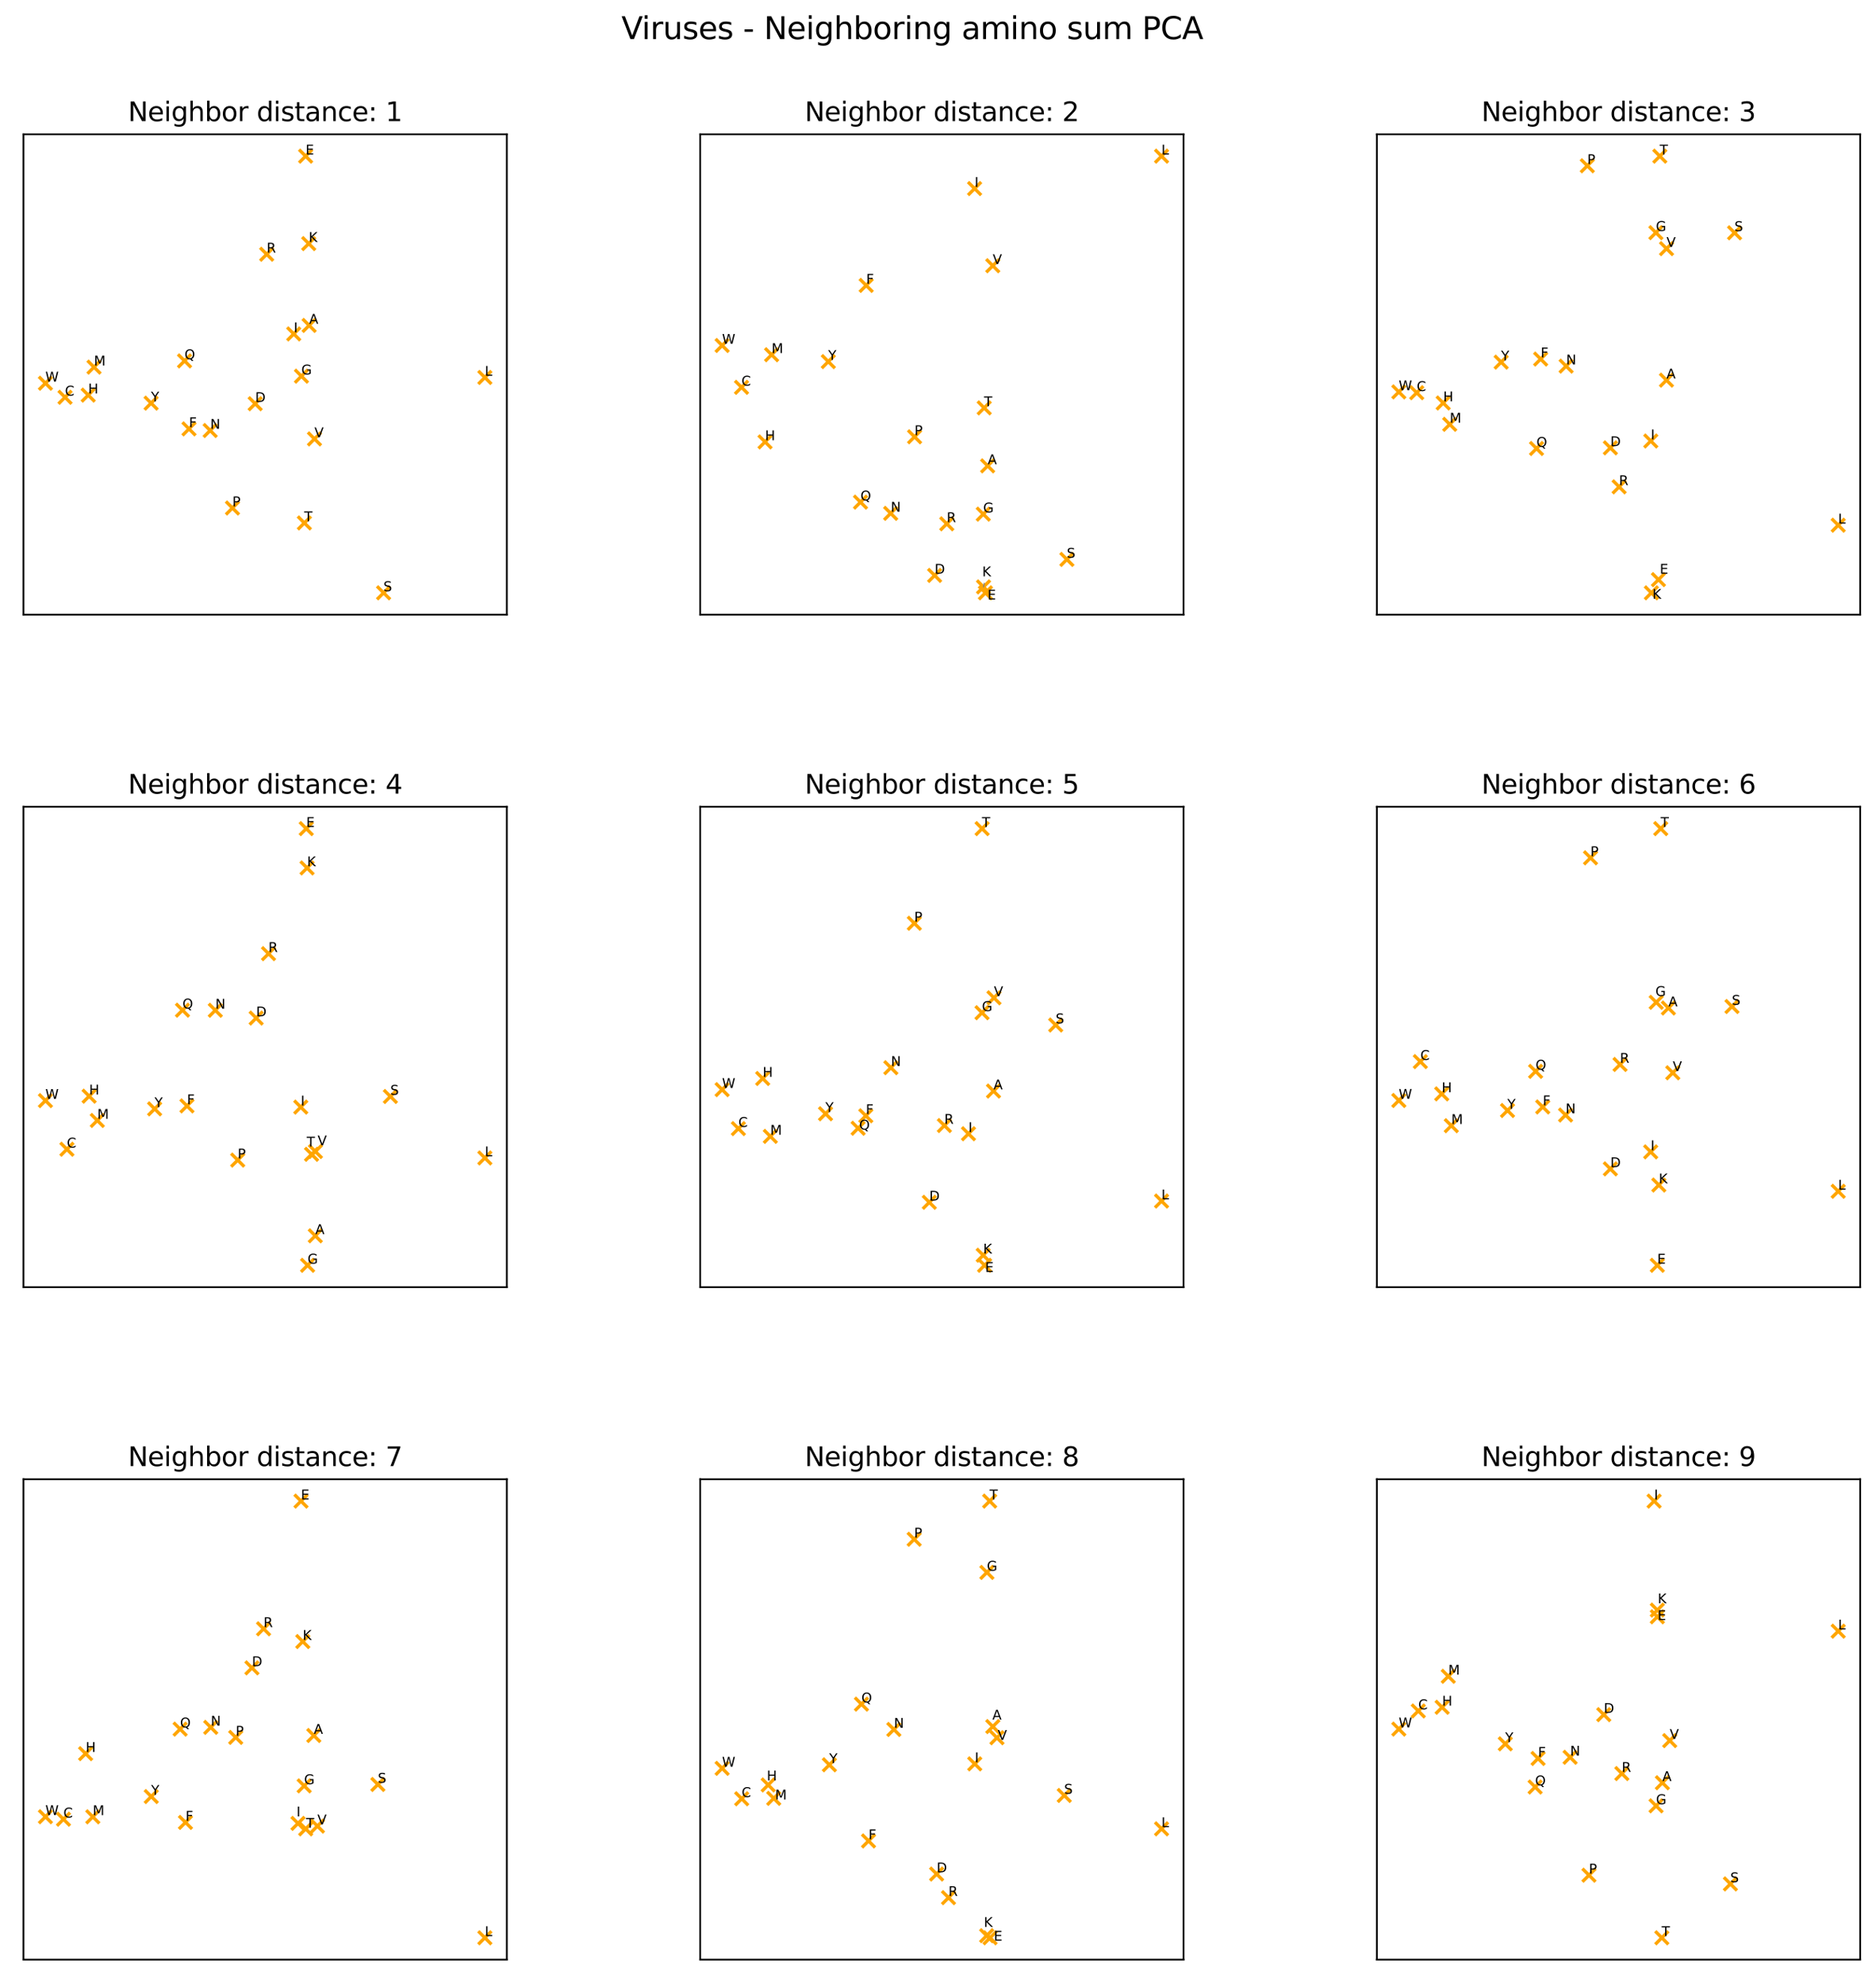 <?xml version="1.0" encoding="utf-8" standalone="no"?>
<!DOCTYPE svg PUBLIC "-//W3C//DTD SVG 1.1//EN"
  "http://www.w3.org/Graphics/SVG/1.1/DTD/svg11.dtd">
<svg xmlns:xlink="http://www.w3.org/1999/xlink" width="854.9pt" height="903.5pt" viewBox="0 0 854.9 903.5" xmlns="http://www.w3.org/2000/svg" version="1.1">
 <defs>
  <style type="text/css">*{stroke-linejoin: round; stroke-linecap: butt}</style>
 </defs>
 <g id="figure_1">
  <g id="patch_1">
   <path d="M 0 903.5 
L 854.9 903.5 
L 854.9 -0 
L 0 -0 
z
" style="fill: #ffffff"/>
  </g>
  <g id="axes_1">
   <g id="patch_2">
    <path d="M 10.7 280.042 
L 230.963 280.042 
L 230.963 61.2 
L 10.7 61.2 
z
" style="fill: #ffffff"/>
   </g>
   <g id="PathCollection_1">
    <defs>
     <path id="ma69f2866e5" d="M -3 3 
L 3 -3 
M -3 -3 
L 3 3 
" style="stroke: #ffa500; stroke-width: 1.5"/>
    </defs>
    <g clip-path="url(#p98557b3a93)">
     <use xlink:href="#ma69f2866e5" x="42.839" y="167.269" style="fill: #ffa500; stroke: #ffa500; stroke-width: 1.5"/>
     <use xlink:href="#ma69f2866e5" x="20.712" y="174.605" style="fill: #ffa500; stroke: #ffa500; stroke-width: 1.5"/>
     <use xlink:href="#ma69f2866e5" x="29.629" y="181.005" style="fill: #ffa500; stroke: #ffa500; stroke-width: 1.5"/>
     <use xlink:href="#ma69f2866e5" x="116.288" y="183.933" style="fill: #ffa500; stroke: #ffa500; stroke-width: 1.5"/>
     <use xlink:href="#ma69f2866e5" x="139.276" y="71.147" style="fill: #ffa500; stroke: #ffa500; stroke-width: 1.5"/>
     <use xlink:href="#ma69f2866e5" x="86.128" y="195.396" style="fill: #ffa500; stroke: #ffa500; stroke-width: 1.5"/>
     <use xlink:href="#ma69f2866e5" x="40.203" y="180.021" style="fill: #ffa500; stroke: #ffa500; stroke-width: 1.5"/>
     <use xlink:href="#ma69f2866e5" x="140.693" y="110.991" style="fill: #ffa500; stroke: #ffa500; stroke-width: 1.5"/>
     <use xlink:href="#ma69f2866e5" x="95.782" y="196.137" style="fill: #ffa500; stroke: #ffa500; stroke-width: 1.5"/>
     <use xlink:href="#ma69f2866e5" x="84.098" y="164.421" style="fill: #ffa500; stroke: #ffa500; stroke-width: 1.5"/>
     <use xlink:href="#ma69f2866e5" x="68.852" y="183.67" style="fill: #ffa500; stroke: #ffa500; stroke-width: 1.5"/>
     <use xlink:href="#ma69f2866e5" x="133.861" y="152.133" style="fill: #ffa500; stroke: #ffa500; stroke-width: 1.5"/>
     <use xlink:href="#ma69f2866e5" x="140.878" y="148.266" style="fill: #ffa500; stroke: #ffa500; stroke-width: 1.5"/>
     <use xlink:href="#ma69f2866e5" x="137.362" y="171.379" style="fill: #ffa500; stroke: #ffa500; stroke-width: 1.5"/>
     <use xlink:href="#ma69f2866e5" x="105.933" y="231.445" style="fill: #ffa500; stroke: #ffa500; stroke-width: 1.5"/>
     <use xlink:href="#ma69f2866e5" x="138.694" y="238.254" style="fill: #ffa500; stroke: #ffa500; stroke-width: 1.5"/>
     <use xlink:href="#ma69f2866e5" x="143.308" y="199.967" style="fill: #ffa500; stroke: #ffa500; stroke-width: 1.5"/>
     <use xlink:href="#ma69f2866e5" x="220.951" y="171.974" style="fill: #ffa500; stroke: #ffa500; stroke-width: 1.5"/>
     <use xlink:href="#ma69f2866e5" x="121.538" y="115.84" style="fill: #ffa500; stroke: #ffa500; stroke-width: 1.5"/>
     <use xlink:href="#ma69f2866e5" x="174.796" y="270.095" style="fill: #ffa500; stroke: #ffa500; stroke-width: 1.5"/>
    </g>
   </g>
   <g id="matplotlib.axis_1"/>
   <g id="matplotlib.axis_2"/>
   <g id="patch_3">
    <path d="M 10.7 280.042 
L 10.7 61.2 
" style="fill: none; stroke: #000000; stroke-width: 0.8; stroke-linejoin: miter; stroke-linecap: square"/>
   </g>
   <g id="patch_4">
    <path d="M 230.963 280.042 
L 230.963 61.2 
" style="fill: none; stroke: #000000; stroke-width: 0.8; stroke-linejoin: miter; stroke-linecap: square"/>
   </g>
   <g id="patch_5">
    <path d="M 10.7 280.042 
L 230.963 280.042 
" style="fill: none; stroke: #000000; stroke-width: 0.8; stroke-linejoin: miter; stroke-linecap: square"/>
   </g>
   <g id="patch_6">
    <path d="M 10.7 61.2 
L 230.963 61.2 
" style="fill: none; stroke: #000000; stroke-width: 0.8; stroke-linejoin: miter; stroke-linecap: square"/>
   </g>
   <g id="text_1">
    <!-- M -->
    <g transform="translate(42.819 166.509) scale(0.06 -0.06)">
     <defs>
      <path id="DejaVuSans-4d" d="M 628 4666 
L 1569 4666 
L 2759 1491 
L 3956 4666 
L 4897 4666 
L 4897 0 
L 4281 0 
L 4281 4097 
L 3078 897 
L 2444 897 
L 1241 4097 
L 1241 0 
L 628 0 
L 628 4666 
z
" transform="scale(0.016)"/>
     </defs>
     <use xlink:href="#DejaVuSans-4d"/>
    </g>
   </g>
   <g id="text_2">
    <!-- W -->
    <g transform="translate(20.669 173.845) scale(0.06 -0.06)">
     <defs>
      <path id="DejaVuSans-57" d="M 213 4666 
L 850 4666 
L 1831 722 
L 2809 4666 
L 3519 4666 
L 4500 722 
L 5478 4666 
L 6119 4666 
L 4947 0 
L 4153 0 
L 3169 4050 
L 2175 0 
L 1381 0 
L 213 4666 
z
" transform="scale(0.016)"/>
     </defs>
     <use xlink:href="#DejaVuSans-57"/>
    </g>
   </g>
   <g id="text_3">
    <!-- C -->
    <g transform="translate(29.616 180.245) scale(0.06 -0.06)">
     <defs>
      <path id="DejaVuSans-43" d="M 4122 4306 
L 4122 3641 
Q 3803 3938 3442 4084 
Q 3081 4231 2675 4231 
Q 1875 4231 1450 3742 
Q 1025 3253 1025 2328 
Q 1025 1406 1450 917 
Q 1875 428 2675 428 
Q 3081 428 3442 575 
Q 3803 722 4122 1019 
L 4122 359 
Q 3791 134 3420 21 
Q 3050 -91 2638 -91 
Q 1578 -91 968 557 
Q 359 1206 359 2328 
Q 359 3453 968 4101 
Q 1578 4750 2638 4750 
Q 3056 4750 3426 4639 
Q 3797 4528 4122 4306 
z
" transform="scale(0.016)"/>
     </defs>
     <use xlink:href="#DejaVuSans-43"/>
    </g>
   </g>
   <g id="text_4">
    <!-- D -->
    <g transform="translate(116.281 183.173) scale(0.06 -0.06)">
     <defs>
      <path id="DejaVuSans-44" d="M 1259 4147 
L 1259 519 
L 2022 519 
Q 2988 519 3436 956 
Q 3884 1394 3884 2338 
Q 3884 3275 3436 3711 
Q 2988 4147 2022 4147 
L 1259 4147 
z
M 628 4666 
L 1925 4666 
Q 3281 4666 3915 4102 
Q 4550 3538 4550 2338 
Q 4550 1131 3912 565 
Q 3275 0 1925 0 
L 628 0 
L 628 4666 
z
" transform="scale(0.016)"/>
     </defs>
     <use xlink:href="#DejaVuSans-44"/>
    </g>
   </g>
   <g id="text_5">
    <!-- E -->
    <g transform="translate(139.24 70.387) scale(0.06 -0.06)">
     <defs>
      <path id="DejaVuSans-45" d="M 628 4666 
L 3578 4666 
L 3578 4134 
L 1259 4134 
L 1259 2753 
L 3481 2753 
L 3481 2222 
L 1259 2222 
L 1259 531 
L 3634 531 
L 3634 0 
L 628 0 
L 628 4666 
z
" transform="scale(0.016)"/>
     </defs>
     <use xlink:href="#DejaVuSans-45"/>
    </g>
   </g>
   <g id="text_6">
    <!-- F -->
    <g transform="translate(86.13 194.635) scale(0.06 -0.06)">
     <defs>
      <path id="DejaVuSans-46" d="M 628 4666 
L 3309 4666 
L 3309 4134 
L 1259 4134 
L 1259 2759 
L 3109 2759 
L 3109 2228 
L 1259 2228 
L 1259 0 
L 628 0 
L 628 4666 
z
" transform="scale(0.016)"/>
     </defs>
     <use xlink:href="#DejaVuSans-46"/>
    </g>
   </g>
   <g id="text_7">
    <!-- H -->
    <g transform="translate(40.205 179.261) scale(0.06 -0.06)">
     <defs>
      <path id="DejaVuSans-48" d="M 628 4666 
L 1259 4666 
L 1259 2753 
L 3553 2753 
L 3553 4666 
L 4184 4666 
L 4184 0 
L 3553 0 
L 3553 2222 
L 1259 2222 
L 1259 0 
L 628 0 
L 628 4666 
z
" transform="scale(0.016)"/>
     </defs>
     <use xlink:href="#DejaVuSans-48"/>
    </g>
   </g>
   <g id="text_8">
    <!-- K -->
    <g transform="translate(140.675 110.231) scale(0.06 -0.06)">
     <defs>
      <path id="DejaVuSans-4b" d="M 628 4666 
L 1259 4666 
L 1259 2694 
L 3353 4666 
L 4166 4666 
L 1850 2491 
L 4331 0 
L 3500 0 
L 1259 2247 
L 1259 0 
L 628 0 
L 628 4666 
z
" transform="scale(0.016)"/>
     </defs>
     <use xlink:href="#DejaVuSans-4b"/>
    </g>
   </g>
   <g id="text_9">
    <!-- N -->
    <g transform="translate(95.797 195.377) scale(0.06 -0.06)">
     <defs>
      <path id="DejaVuSans-4e" d="M 628 4666 
L 1478 4666 
L 3547 763 
L 3547 4666 
L 4159 4666 
L 4159 0 
L 3309 0 
L 1241 3903 
L 1241 0 
L 628 0 
L 628 4666 
z
" transform="scale(0.016)"/>
     </defs>
     <use xlink:href="#DejaVuSans-4e"/>
    </g>
   </g>
   <g id="text_10">
    <!-- Q -->
    <g transform="translate(84.083 163.661) scale(0.06 -0.06)">
     <defs>
      <path id="DejaVuSans-51" d="M 2522 4238 
Q 1834 4238 1429 3725 
Q 1025 3213 1025 2328 
Q 1025 1447 1429 934 
Q 1834 422 2522 422 
Q 3209 422 3611 934 
Q 4013 1447 4013 2328 
Q 4013 3213 3611 3725 
Q 3209 4238 2522 4238 
z
M 3406 84 
L 4238 -825 
L 3475 -825 
L 2784 -78 
Q 2681 -84 2626 -87 
Q 2572 -91 2522 -91 
Q 1538 -91 948 567 
Q 359 1225 359 2328 
Q 359 3434 948 4092 
Q 1538 4750 2522 4750 
Q 3503 4750 4090 4092 
Q 4678 3434 4678 2328 
Q 4678 1516 4351 937 
Q 4025 359 3406 84 
z
" transform="scale(0.016)"/>
     </defs>
     <use xlink:href="#DejaVuSans-51"/>
    </g>
   </g>
   <g id="text_11">
    <!-- Y -->
    <g transform="translate(68.792 182.91) scale(0.06 -0.06)">
     <defs>
      <path id="DejaVuSans-59" d="M -13 4666 
L 666 4666 
L 1959 2747 
L 3244 4666 
L 3922 4666 
L 2272 2222 
L 2272 0 
L 1638 0 
L 1638 2222 
L -13 4666 
z
" transform="scale(0.016)"/>
     </defs>
     <use xlink:href="#DejaVuSans-59"/>
    </g>
   </g>
   <g id="text_12">
    <!-- I -->
    <g transform="translate(133.862 151.373) scale(0.06 -0.06)">
     <defs>
      <path id="DejaVuSans-49" d="M 628 4666 
L 1259 4666 
L 1259 0 
L 628 0 
L 628 4666 
z
" transform="scale(0.016)"/>
     </defs>
     <use xlink:href="#DejaVuSans-49"/>
    </g>
   </g>
   <g id="text_13">
    <!-- A -->
    <g transform="translate(140.863 147.506) scale(0.06 -0.06)">
     <defs>
      <path id="DejaVuSans-41" d="M 2188 4044 
L 1331 1722 
L 3047 1722 
L 2188 4044 
z
M 1831 4666 
L 2547 4666 
L 4325 0 
L 3669 0 
L 3244 1197 
L 1141 1197 
L 716 0 
L 50 0 
L 1831 4666 
z
" transform="scale(0.016)"/>
     </defs>
     <use xlink:href="#DejaVuSans-41"/>
    </g>
   </g>
   <g id="text_14">
    <!-- G -->
    <g transform="translate(137.341 170.619) scale(0.06 -0.06)">
     <defs>
      <path id="DejaVuSans-47" d="M 3809 666 
L 3809 1919 
L 2778 1919 
L 2778 2438 
L 4434 2438 
L 4434 434 
Q 4069 175 3628 42 
Q 3188 -91 2688 -91 
Q 1594 -91 976 548 
Q 359 1188 359 2328 
Q 359 3472 976 4111 
Q 1594 4750 2688 4750 
Q 3144 4750 3555 4637 
Q 3966 4525 4313 4306 
L 4313 3634 
Q 3963 3931 3569 4081 
Q 3175 4231 2741 4231 
Q 1884 4231 1454 3753 
Q 1025 3275 1025 2328 
Q 1025 1384 1454 906 
Q 1884 428 2741 428 
Q 3075 428 3337 486 
Q 3600 544 3809 666 
z
" transform="scale(0.016)"/>
     </defs>
     <use xlink:href="#DejaVuSans-47"/>
    </g>
   </g>
   <g id="text_15">
    <!-- P -->
    <g transform="translate(105.896 230.685) scale(0.06 -0.06)">
     <defs>
      <path id="DejaVuSans-50" d="M 1259 4147 
L 1259 2394 
L 2053 2394 
Q 2494 2394 2734 2622 
Q 2975 2850 2975 3272 
Q 2975 3691 2734 3919 
Q 2494 4147 2053 4147 
L 1259 4147 
z
M 628 4666 
L 2053 4666 
Q 2838 4666 3239 4311 
Q 3641 3956 3641 3272 
Q 3641 2581 3239 2228 
Q 2838 1875 2053 1875 
L 1259 1875 
L 1259 0 
L 628 0 
L 628 4666 
z
" transform="scale(0.016)"/>
     </defs>
     <use xlink:href="#DejaVuSans-50"/>
    </g>
   </g>
   <g id="text_16">
    <!-- T -->
    <g transform="translate(138.634 237.493) scale(0.06 -0.06)">
     <defs>
      <path id="DejaVuSans-54" d="M -19 4666 
L 3928 4666 
L 3928 4134 
L 2272 4134 
L 2272 0 
L 1638 0 
L 1638 4134 
L -19 4134 
L -19 4666 
z
" transform="scale(0.016)"/>
     </defs>
     <use xlink:href="#DejaVuSans-54"/>
    </g>
   </g>
   <g id="text_17">
    <!-- V -->
    <g transform="translate(143.293 199.207) scale(0.06 -0.06)">
     <defs>
      <path id="DejaVuSans-56" d="M 1831 0 
L 50 4666 
L 709 4666 
L 2188 738 
L 3669 4666 
L 4325 4666 
L 2547 0 
L 1831 0 
z
" transform="scale(0.016)"/>
     </defs>
     <use xlink:href="#DejaVuSans-56"/>
    </g>
   </g>
   <g id="text_18">
    <!-- L -->
    <g transform="translate(220.918 171.214) scale(0.06 -0.06)">
     <defs>
      <path id="DejaVuSans-4c" d="M 628 4666 
L 1259 4666 
L 1259 531 
L 3531 531 
L 3531 0 
L 628 0 
L 628 4666 
z
" transform="scale(0.016)"/>
     </defs>
     <use xlink:href="#DejaVuSans-4c"/>
    </g>
   </g>
   <g id="text_19">
    <!-- R -->
    <g transform="translate(121.491 115.08) scale(0.06 -0.06)">
     <defs>
      <path id="DejaVuSans-52" d="M 2841 2188 
Q 3044 2119 3236 1894 
Q 3428 1669 3622 1275 
L 4263 0 
L 3584 0 
L 2988 1197 
Q 2756 1666 2539 1819 
Q 2322 1972 1947 1972 
L 1259 1972 
L 1259 0 
L 628 0 
L 628 4666 
L 2053 4666 
Q 2853 4666 3247 4331 
Q 3641 3997 3641 3322 
Q 3641 2881 3436 2590 
Q 3231 2300 2841 2188 
z
M 1259 4147 
L 1259 2491 
L 2053 2491 
Q 2509 2491 2742 2702 
Q 2975 2913 2975 3322 
Q 2975 3731 2742 3939 
Q 2509 4147 2053 4147 
L 1259 4147 
z
" transform="scale(0.016)"/>
     </defs>
     <use xlink:href="#DejaVuSans-52"/>
    </g>
   </g>
   <g id="text_20">
    <!-- S -->
    <g transform="translate(174.752 269.335) scale(0.06 -0.06)">
     <defs>
      <path id="DejaVuSans-53" d="M 3425 4513 
L 3425 3897 
Q 3066 4069 2747 4153 
Q 2428 4238 2131 4238 
Q 1616 4238 1336 4038 
Q 1056 3838 1056 3469 
Q 1056 3159 1242 3001 
Q 1428 2844 1947 2747 
L 2328 2669 
Q 3034 2534 3370 2195 
Q 3706 1856 3706 1288 
Q 3706 609 3251 259 
Q 2797 -91 1919 -91 
Q 1588 -91 1214 -16 
Q 841 59 441 206 
L 441 856 
Q 825 641 1194 531 
Q 1563 422 1919 422 
Q 2459 422 2753 634 
Q 3047 847 3047 1241 
Q 3047 1584 2836 1778 
Q 2625 1972 2144 2069 
L 1759 2144 
Q 1053 2284 737 2584 
Q 422 2884 422 3419 
Q 422 4038 858 4394 
Q 1294 4750 2059 4750 
Q 2388 4750 2728 4690 
Q 3069 4631 3425 4513 
z
" transform="scale(0.016)"/>
     </defs>
     <use xlink:href="#DejaVuSans-53"/>
    </g>
   </g>
   <g id="text_21">
    <!-- Neighbor distance: 1 -->
    <g transform="translate(58.349 55.2) scale(0.12 -0.12)">
     <defs>
      <path id="DejaVuSans-65" d="M 3597 1894 
L 3597 1613 
L 953 1613 
Q 991 1019 1311 708 
Q 1631 397 2203 397 
Q 2534 397 2845 478 
Q 3156 559 3463 722 
L 3463 178 
Q 3153 47 2828 -22 
Q 2503 -91 2169 -91 
Q 1331 -91 842 396 
Q 353 884 353 1716 
Q 353 2575 817 3079 
Q 1281 3584 2069 3584 
Q 2775 3584 3186 3129 
Q 3597 2675 3597 1894 
z
M 3022 2063 
Q 3016 2534 2758 2815 
Q 2500 3097 2075 3097 
Q 1594 3097 1305 2825 
Q 1016 2553 972 2059 
L 3022 2063 
z
" transform="scale(0.016)"/>
      <path id="DejaVuSans-69" d="M 603 3500 
L 1178 3500 
L 1178 0 
L 603 0 
L 603 3500 
z
M 603 4863 
L 1178 4863 
L 1178 4134 
L 603 4134 
L 603 4863 
z
" transform="scale(0.016)"/>
      <path id="DejaVuSans-67" d="M 2906 1791 
Q 2906 2416 2648 2759 
Q 2391 3103 1925 3103 
Q 1463 3103 1205 2759 
Q 947 2416 947 1791 
Q 947 1169 1205 825 
Q 1463 481 1925 481 
Q 2391 481 2648 825 
Q 2906 1169 2906 1791 
z
M 3481 434 
Q 3481 -459 3084 -895 
Q 2688 -1331 1869 -1331 
Q 1566 -1331 1297 -1286 
Q 1028 -1241 775 -1147 
L 775 -588 
Q 1028 -725 1275 -790 
Q 1522 -856 1778 -856 
Q 2344 -856 2625 -561 
Q 2906 -266 2906 331 
L 2906 616 
Q 2728 306 2450 153 
Q 2172 0 1784 0 
Q 1141 0 747 490 
Q 353 981 353 1791 
Q 353 2603 747 3093 
Q 1141 3584 1784 3584 
Q 2172 3584 2450 3431 
Q 2728 3278 2906 2969 
L 2906 3500 
L 3481 3500 
L 3481 434 
z
" transform="scale(0.016)"/>
      <path id="DejaVuSans-68" d="M 3513 2113 
L 3513 0 
L 2938 0 
L 2938 2094 
Q 2938 2591 2744 2837 
Q 2550 3084 2163 3084 
Q 1697 3084 1428 2787 
Q 1159 2491 1159 1978 
L 1159 0 
L 581 0 
L 581 4863 
L 1159 4863 
L 1159 2956 
Q 1366 3272 1645 3428 
Q 1925 3584 2291 3584 
Q 2894 3584 3203 3211 
Q 3513 2838 3513 2113 
z
" transform="scale(0.016)"/>
      <path id="DejaVuSans-62" d="M 3116 1747 
Q 3116 2381 2855 2742 
Q 2594 3103 2138 3103 
Q 1681 3103 1420 2742 
Q 1159 2381 1159 1747 
Q 1159 1113 1420 752 
Q 1681 391 2138 391 
Q 2594 391 2855 752 
Q 3116 1113 3116 1747 
z
M 1159 2969 
Q 1341 3281 1617 3432 
Q 1894 3584 2278 3584 
Q 2916 3584 3314 3078 
Q 3713 2572 3713 1747 
Q 3713 922 3314 415 
Q 2916 -91 2278 -91 
Q 1894 -91 1617 61 
Q 1341 213 1159 525 
L 1159 0 
L 581 0 
L 581 4863 
L 1159 4863 
L 1159 2969 
z
" transform="scale(0.016)"/>
      <path id="DejaVuSans-6f" d="M 1959 3097 
Q 1497 3097 1228 2736 
Q 959 2375 959 1747 
Q 959 1119 1226 758 
Q 1494 397 1959 397 
Q 2419 397 2687 759 
Q 2956 1122 2956 1747 
Q 2956 2369 2687 2733 
Q 2419 3097 1959 3097 
z
M 1959 3584 
Q 2709 3584 3137 3096 
Q 3566 2609 3566 1747 
Q 3566 888 3137 398 
Q 2709 -91 1959 -91 
Q 1206 -91 779 398 
Q 353 888 353 1747 
Q 353 2609 779 3096 
Q 1206 3584 1959 3584 
z
" transform="scale(0.016)"/>
      <path id="DejaVuSans-72" d="M 2631 2963 
Q 2534 3019 2420 3045 
Q 2306 3072 2169 3072 
Q 1681 3072 1420 2755 
Q 1159 2438 1159 1844 
L 1159 0 
L 581 0 
L 581 3500 
L 1159 3500 
L 1159 2956 
Q 1341 3275 1631 3429 
Q 1922 3584 2338 3584 
Q 2397 3584 2469 3576 
Q 2541 3569 2628 3553 
L 2631 2963 
z
" transform="scale(0.016)"/>
      <path id="DejaVuSans-20" transform="scale(0.016)"/>
      <path id="DejaVuSans-64" d="M 2906 2969 
L 2906 4863 
L 3481 4863 
L 3481 0 
L 2906 0 
L 2906 525 
Q 2725 213 2448 61 
Q 2172 -91 1784 -91 
Q 1150 -91 751 415 
Q 353 922 353 1747 
Q 353 2572 751 3078 
Q 1150 3584 1784 3584 
Q 2172 3584 2448 3432 
Q 2725 3281 2906 2969 
z
M 947 1747 
Q 947 1113 1208 752 
Q 1469 391 1925 391 
Q 2381 391 2643 752 
Q 2906 1113 2906 1747 
Q 2906 2381 2643 2742 
Q 2381 3103 1925 3103 
Q 1469 3103 1208 2742 
Q 947 2381 947 1747 
z
" transform="scale(0.016)"/>
      <path id="DejaVuSans-73" d="M 2834 3397 
L 2834 2853 
Q 2591 2978 2328 3040 
Q 2066 3103 1784 3103 
Q 1356 3103 1142 2972 
Q 928 2841 928 2578 
Q 928 2378 1081 2264 
Q 1234 2150 1697 2047 
L 1894 2003 
Q 2506 1872 2764 1633 
Q 3022 1394 3022 966 
Q 3022 478 2636 193 
Q 2250 -91 1575 -91 
Q 1294 -91 989 -36 
Q 684 19 347 128 
L 347 722 
Q 666 556 975 473 
Q 1284 391 1588 391 
Q 1994 391 2212 530 
Q 2431 669 2431 922 
Q 2431 1156 2273 1281 
Q 2116 1406 1581 1522 
L 1381 1569 
Q 847 1681 609 1914 
Q 372 2147 372 2553 
Q 372 3047 722 3315 
Q 1072 3584 1716 3584 
Q 2034 3584 2315 3537 
Q 2597 3491 2834 3397 
z
" transform="scale(0.016)"/>
      <path id="DejaVuSans-74" d="M 1172 4494 
L 1172 3500 
L 2356 3500 
L 2356 3053 
L 1172 3053 
L 1172 1153 
Q 1172 725 1289 603 
Q 1406 481 1766 481 
L 2356 481 
L 2356 0 
L 1766 0 
Q 1100 0 847 248 
Q 594 497 594 1153 
L 594 3053 
L 172 3053 
L 172 3500 
L 594 3500 
L 594 4494 
L 1172 4494 
z
" transform="scale(0.016)"/>
      <path id="DejaVuSans-61" d="M 2194 1759 
Q 1497 1759 1228 1600 
Q 959 1441 959 1056 
Q 959 750 1161 570 
Q 1363 391 1709 391 
Q 2188 391 2477 730 
Q 2766 1069 2766 1631 
L 2766 1759 
L 2194 1759 
z
M 3341 1997 
L 3341 0 
L 2766 0 
L 2766 531 
Q 2569 213 2275 61 
Q 1981 -91 1556 -91 
Q 1019 -91 701 211 
Q 384 513 384 1019 
Q 384 1609 779 1909 
Q 1175 2209 1959 2209 
L 2766 2209 
L 2766 2266 
Q 2766 2663 2505 2880 
Q 2244 3097 1772 3097 
Q 1472 3097 1187 3025 
Q 903 2953 641 2809 
L 641 3341 
Q 956 3463 1253 3523 
Q 1550 3584 1831 3584 
Q 2591 3584 2966 3190 
Q 3341 2797 3341 1997 
z
" transform="scale(0.016)"/>
      <path id="DejaVuSans-6e" d="M 3513 2113 
L 3513 0 
L 2938 0 
L 2938 2094 
Q 2938 2591 2744 2837 
Q 2550 3084 2163 3084 
Q 1697 3084 1428 2787 
Q 1159 2491 1159 1978 
L 1159 0 
L 581 0 
L 581 3500 
L 1159 3500 
L 1159 2956 
Q 1366 3272 1645 3428 
Q 1925 3584 2291 3584 
Q 2894 3584 3203 3211 
Q 3513 2838 3513 2113 
z
" transform="scale(0.016)"/>
      <path id="DejaVuSans-63" d="M 3122 3366 
L 3122 2828 
Q 2878 2963 2633 3030 
Q 2388 3097 2138 3097 
Q 1578 3097 1268 2742 
Q 959 2388 959 1747 
Q 959 1106 1268 751 
Q 1578 397 2138 397 
Q 2388 397 2633 464 
Q 2878 531 3122 666 
L 3122 134 
Q 2881 22 2623 -34 
Q 2366 -91 2075 -91 
Q 1284 -91 818 406 
Q 353 903 353 1747 
Q 353 2603 823 3093 
Q 1294 3584 2113 3584 
Q 2378 3584 2631 3529 
Q 2884 3475 3122 3366 
z
" transform="scale(0.016)"/>
      <path id="DejaVuSans-3a" d="M 750 794 
L 1409 794 
L 1409 0 
L 750 0 
L 750 794 
z
M 750 3309 
L 1409 3309 
L 1409 2516 
L 750 2516 
L 750 3309 
z
" transform="scale(0.016)"/>
      <path id="DejaVuSans-31" d="M 794 531 
L 1825 531 
L 1825 4091 
L 703 3866 
L 703 4441 
L 1819 4666 
L 2450 4666 
L 2450 531 
L 3481 531 
L 3481 0 
L 794 0 
L 794 531 
z
" transform="scale(0.016)"/>
     </defs>
     <use xlink:href="#DejaVuSans-4e"/>
     <use xlink:href="#DejaVuSans-65" x="74.805"/>
     <use xlink:href="#DejaVuSans-69" x="136.328"/>
     <use xlink:href="#DejaVuSans-67" x="164.111"/>
     <use xlink:href="#DejaVuSans-68" x="227.588"/>
     <use xlink:href="#DejaVuSans-62" x="290.967"/>
     <use xlink:href="#DejaVuSans-6f" x="354.443"/>
     <use xlink:href="#DejaVuSans-72" x="415.625"/>
     <use xlink:href="#DejaVuSans-20" x="456.738"/>
     <use xlink:href="#DejaVuSans-64" x="488.525"/>
     <use xlink:href="#DejaVuSans-69" x="552.002"/>
     <use xlink:href="#DejaVuSans-73" x="579.785"/>
     <use xlink:href="#DejaVuSans-74" x="631.885"/>
     <use xlink:href="#DejaVuSans-61" x="671.094"/>
     <use xlink:href="#DejaVuSans-6e" x="732.373"/>
     <use xlink:href="#DejaVuSans-63" x="795.752"/>
     <use xlink:href="#DejaVuSans-65" x="850.732"/>
     <use xlink:href="#DejaVuSans-3a" x="912.256"/>
     <use xlink:href="#DejaVuSans-20" x="945.947"/>
     <use xlink:href="#DejaVuSans-31" x="977.734"/>
    </g>
   </g>
  </g>
  <g id="axes_2">
   <g id="patch_7">
    <path d="M 319.068 280.042 
L 539.332 280.042 
L 539.332 61.2 
L 319.068 61.2 
z
" style="fill: #ffffff"/>
   </g>
   <g id="PathCollection_2">
    <g clip-path="url(#p60a287878a)">
     <use xlink:href="#ma69f2866e5" x="351.623" y="161.621" style="fill: #ffa500; stroke: #ffa500; stroke-width: 1.5"/>
     <use xlink:href="#ma69f2866e5" x="329.08" y="157.401" style="fill: #ffa500; stroke: #ffa500; stroke-width: 1.5"/>
     <use xlink:href="#ma69f2866e5" x="337.917" y="176.466" style="fill: #ffa500; stroke: #ffa500; stroke-width: 1.5"/>
     <use xlink:href="#ma69f2866e5" x="425.916" y="262.166" style="fill: #ffa500; stroke: #ffa500; stroke-width: 1.5"/>
     <use xlink:href="#ma69f2866e5" x="449.062" y="270.095" style="fill: #ffa500; stroke: #ffa500; stroke-width: 1.5"/>
     <use xlink:href="#ma69f2866e5" x="394.729" y="130.036" style="fill: #ffa500; stroke: #ffa500; stroke-width: 1.5"/>
     <use xlink:href="#ma69f2866e5" x="348.637" y="201.331" style="fill: #ffa500; stroke: #ffa500; stroke-width: 1.5"/>
     <use xlink:href="#ma69f2866e5" x="448.185" y="267.403" style="fill: #ffa500; stroke: #ffa500; stroke-width: 1.5"/>
     <use xlink:href="#ma69f2866e5" x="405.888" y="233.877" style="fill: #ffa500; stroke: #ffa500; stroke-width: 1.5"/>
     <use xlink:href="#ma69f2866e5" x="392.13" y="228.773" style="fill: #ffa500; stroke: #ffa500; stroke-width: 1.5"/>
     <use xlink:href="#ma69f2866e5" x="377.463" y="164.746" style="fill: #ffa500; stroke: #ffa500; stroke-width: 1.5"/>
     <use xlink:href="#ma69f2866e5" x="444.132" y="85.914" style="fill: #ffa500; stroke: #ffa500; stroke-width: 1.5"/>
     <use xlink:href="#ma69f2866e5" x="450.082" y="212.252" style="fill: #ffa500; stroke: #ffa500; stroke-width: 1.5"/>
     <use xlink:href="#ma69f2866e5" x="448.077" y="234.238" style="fill: #ffa500; stroke: #ffa500; stroke-width: 1.5"/>
     <use xlink:href="#ma69f2866e5" x="416.772" y="199.007" style="fill: #ffa500; stroke: #ffa500; stroke-width: 1.5"/>
     <use xlink:href="#ma69f2866e5" x="448.502" y="185.841" style="fill: #ffa500; stroke: #ffa500; stroke-width: 1.5"/>
     <use xlink:href="#ma69f2866e5" x="452.415" y="121.069" style="fill: #ffa500; stroke: #ffa500; stroke-width: 1.5"/>
     <use xlink:href="#ma69f2866e5" x="529.32" y="71.147" style="fill: #ffa500; stroke: #ffa500; stroke-width: 1.5"/>
     <use xlink:href="#ma69f2866e5" x="431.454" y="238.653" style="fill: #ffa500; stroke: #ffa500; stroke-width: 1.5"/>
     <use xlink:href="#ma69f2866e5" x="486.179" y="254.872" style="fill: #ffa500; stroke: #ffa500; stroke-width: 1.5"/>
    </g>
   </g>
   <g id="patch_8">
    <path d="M 448.537 265.763 
Q 448.361 266.583 448.185 267.403 
" clip-path="url(#p60a287878a)" style="fill: none; stroke: #808080; stroke-width: 0.5; stroke-linecap: round"/>
   </g>
   <g id="matplotlib.axis_3"/>
   <g id="matplotlib.axis_4"/>
   <g id="patch_9">
    <path d="M 319.068 280.042 
L 319.068 61.2 
" style="fill: none; stroke: #000000; stroke-width: 0.8; stroke-linejoin: miter; stroke-linecap: square"/>
   </g>
   <g id="patch_10">
    <path d="M 539.332 280.042 
L 539.332 61.2 
" style="fill: none; stroke: #000000; stroke-width: 0.8; stroke-linejoin: miter; stroke-linecap: square"/>
   </g>
   <g id="patch_11">
    <path d="M 319.068 280.042 
L 539.332 280.042 
" style="fill: none; stroke: #000000; stroke-width: 0.8; stroke-linejoin: miter; stroke-linecap: square"/>
   </g>
   <g id="patch_12">
    <path d="M 319.068 61.2 
L 539.332 61.2 
" style="fill: none; stroke: #000000; stroke-width: 0.8; stroke-linejoin: miter; stroke-linecap: square"/>
   </g>
   <g id="text_22">
    <!-- M -->
    <g transform="translate(351.604 160.861) scale(0.06 -0.06)">
     <use xlink:href="#DejaVuSans-4d"/>
    </g>
   </g>
   <g id="text_23">
    <!-- W -->
    <g transform="translate(329.037 156.641) scale(0.06 -0.06)">
     <use xlink:href="#DejaVuSans-57"/>
    </g>
   </g>
   <g id="text_24">
    <!-- C -->
    <g transform="translate(337.904 175.706) scale(0.06 -0.06)">
     <use xlink:href="#DejaVuSans-43"/>
    </g>
   </g>
   <g id="text_25">
    <!-- D -->
    <g transform="translate(425.909 261.406) scale(0.06 -0.06)">
     <use xlink:href="#DejaVuSans-44"/>
    </g>
   </g>
   <g id="text_26">
    <!-- E -->
    <g transform="translate(450.007 273.154) scale(0.06 -0.06)">
     <use xlink:href="#DejaVuSans-45"/>
    </g>
   </g>
   <g id="text_27">
    <!-- F -->
    <g transform="translate(394.731 129.275) scale(0.06 -0.06)">
     <use xlink:href="#DejaVuSans-46"/>
    </g>
   </g>
   <g id="text_28">
    <!-- H -->
    <g transform="translate(348.639 200.571) scale(0.06 -0.06)">
     <use xlink:href="#DejaVuSans-48"/>
    </g>
   </g>
   <g id="text_29">
    <!-- K -->
    <g transform="translate(447.612 262.559) scale(0.06 -0.06)">
     <use xlink:href="#DejaVuSans-4b"/>
    </g>
   </g>
   <g id="text_30">
    <!-- N -->
    <g transform="translate(405.902 233.117) scale(0.06 -0.06)">
     <use xlink:href="#DejaVuSans-4e"/>
    </g>
   </g>
   <g id="text_31">
    <!-- Q -->
    <g transform="translate(392.116 228.013) scale(0.06 -0.06)">
     <use xlink:href="#DejaVuSans-51"/>
    </g>
   </g>
   <g id="text_32">
    <!-- Y -->
    <g transform="translate(377.402 163.986) scale(0.06 -0.06)">
     <use xlink:href="#DejaVuSans-59"/>
    </g>
   </g>
   <g id="text_33">
    <!-- I -->
    <g transform="translate(444.133 85.154) scale(0.06 -0.06)">
     <use xlink:href="#DejaVuSans-49"/>
    </g>
   </g>
   <g id="text_34">
    <!-- A -->
    <g transform="translate(450.067 211.492) scale(0.06 -0.06)">
     <use xlink:href="#DejaVuSans-41"/>
    </g>
   </g>
   <g id="text_35">
    <!-- G -->
    <g transform="translate(448.056 233.478) scale(0.06 -0.06)">
     <use xlink:href="#DejaVuSans-47"/>
    </g>
   </g>
   <g id="text_36">
    <!-- P -->
    <g transform="translate(416.735 198.247) scale(0.06 -0.06)">
     <use xlink:href="#DejaVuSans-50"/>
    </g>
   </g>
   <g id="text_37">
    <!-- T -->
    <g transform="translate(448.441 185.08) scale(0.06 -0.06)">
     <use xlink:href="#DejaVuSans-54"/>
    </g>
   </g>
   <g id="text_38">
    <!-- V -->
    <g transform="translate(452.401 120.309) scale(0.06 -0.06)">
     <use xlink:href="#DejaVuSans-56"/>
    </g>
   </g>
   <g id="text_39">
    <!-- L -->
    <g transform="translate(529.287 70.387) scale(0.06 -0.06)">
     <use xlink:href="#DejaVuSans-4c"/>
    </g>
   </g>
   <g id="text_40">
    <!-- R -->
    <g transform="translate(431.407 237.893) scale(0.06 -0.06)">
     <use xlink:href="#DejaVuSans-52"/>
    </g>
   </g>
   <g id="text_41">
    <!-- S -->
    <g transform="translate(486.135 254.112) scale(0.06 -0.06)">
     <use xlink:href="#DejaVuSans-53"/>
    </g>
   </g>
   <g id="text_42">
    <!-- Neighbor distance: 2 -->
    <g transform="translate(366.717 55.2) scale(0.12 -0.12)">
     <defs>
      <path id="DejaVuSans-32" d="M 1228 531 
L 3431 531 
L 3431 0 
L 469 0 
L 469 531 
Q 828 903 1448 1529 
Q 2069 2156 2228 2338 
Q 2531 2678 2651 2914 
Q 2772 3150 2772 3378 
Q 2772 3750 2511 3984 
Q 2250 4219 1831 4219 
Q 1534 4219 1204 4116 
Q 875 4013 500 3803 
L 500 4441 
Q 881 4594 1212 4672 
Q 1544 4750 1819 4750 
Q 2544 4750 2975 4387 
Q 3406 4025 3406 3419 
Q 3406 3131 3298 2873 
Q 3191 2616 2906 2266 
Q 2828 2175 2409 1742 
Q 1991 1309 1228 531 
z
" transform="scale(0.016)"/>
     </defs>
     <use xlink:href="#DejaVuSans-4e"/>
     <use xlink:href="#DejaVuSans-65" x="74.805"/>
     <use xlink:href="#DejaVuSans-69" x="136.328"/>
     <use xlink:href="#DejaVuSans-67" x="164.111"/>
     <use xlink:href="#DejaVuSans-68" x="227.588"/>
     <use xlink:href="#DejaVuSans-62" x="290.967"/>
     <use xlink:href="#DejaVuSans-6f" x="354.443"/>
     <use xlink:href="#DejaVuSans-72" x="415.625"/>
     <use xlink:href="#DejaVuSans-20" x="456.738"/>
     <use xlink:href="#DejaVuSans-64" x="488.525"/>
     <use xlink:href="#DejaVuSans-69" x="552.002"/>
     <use xlink:href="#DejaVuSans-73" x="579.785"/>
     <use xlink:href="#DejaVuSans-74" x="631.885"/>
     <use xlink:href="#DejaVuSans-61" x="671.094"/>
     <use xlink:href="#DejaVuSans-6e" x="732.373"/>
     <use xlink:href="#DejaVuSans-63" x="795.752"/>
     <use xlink:href="#DejaVuSans-65" x="850.732"/>
     <use xlink:href="#DejaVuSans-3a" x="912.256"/>
     <use xlink:href="#DejaVuSans-20" x="945.947"/>
     <use xlink:href="#DejaVuSans-32" x="977.734"/>
    </g>
   </g>
  </g>
  <g id="axes_3">
   <g id="patch_13">
    <path d="M 627.437 280.042 
L 847.7 280.042 
L 847.7 61.2 
L 627.437 61.2 
z
" style="fill: #ffffff"/>
   </g>
   <g id="PathCollection_3">
    <g clip-path="url(#pf8deaf1557)">
     <use xlink:href="#ma69f2866e5" x="660.652" y="193.327" style="fill: #ffa500; stroke: #ffa500; stroke-width: 1.5"/>
     <use xlink:href="#ma69f2866e5" x="637.449" y="178.555" style="fill: #ffa500; stroke: #ffa500; stroke-width: 1.5"/>
     <use xlink:href="#ma69f2866e5" x="645.609" y="178.923" style="fill: #ffa500; stroke: #ffa500; stroke-width: 1.5"/>
     <use xlink:href="#ma69f2866e5" x="733.849" y="204.042" style="fill: #ffa500; stroke: #ffa500; stroke-width: 1.5"/>
     <use xlink:href="#ma69f2866e5" x="755.764" y="264.078" style="fill: #ffa500; stroke: #ffa500; stroke-width: 1.5"/>
     <use xlink:href="#ma69f2866e5" x="702.083" y="163.585" style="fill: #ffa500; stroke: #ffa500; stroke-width: 1.5"/>
     <use xlink:href="#ma69f2866e5" x="657.662" y="183.597" style="fill: #ffa500; stroke: #ffa500; stroke-width: 1.5"/>
     <use xlink:href="#ma69f2866e5" x="752.532" y="270.095" style="fill: #ffa500; stroke: #ffa500; stroke-width: 1.5"/>
     <use xlink:href="#ma69f2866e5" x="713.682" y="166.802" style="fill: #ffa500; stroke: #ffa500; stroke-width: 1.5"/>
     <use xlink:href="#ma69f2866e5" x="700.194" y="204.34" style="fill: #ffa500; stroke: #ffa500; stroke-width: 1.5"/>
     <use xlink:href="#ma69f2866e5" x="684.086" y="164.988" style="fill: #ffa500; stroke: #ffa500; stroke-width: 1.5"/>
     <use xlink:href="#ma69f2866e5" x="752.269" y="200.918" style="fill: #ffa500; stroke: #ffa500; stroke-width: 1.5"/>
     <use xlink:href="#ma69f2866e5" x="759.407" y="173.201" style="fill: #ffa500; stroke: #ffa500; stroke-width: 1.5"/>
     <use xlink:href="#ma69f2866e5" x="754.6" y="106.003" style="fill: #ffa500; stroke: #ffa500; stroke-width: 1.5"/>
     <use xlink:href="#ma69f2866e5" x="723.347" y="75.523" style="fill: #ffa500; stroke: #ffa500; stroke-width: 1.5"/>
     <use xlink:href="#ma69f2866e5" x="756.39" y="71.147" style="fill: #ffa500; stroke: #ffa500; stroke-width: 1.5"/>
     <use xlink:href="#ma69f2866e5" x="759.445" y="113.277" style="fill: #ffa500; stroke: #ffa500; stroke-width: 1.5"/>
     <use xlink:href="#ma69f2866e5" x="837.688" y="239.276" style="fill: #ffa500; stroke: #ffa500; stroke-width: 1.5"/>
     <use xlink:href="#ma69f2866e5" x="737.844" y="221.803" style="fill: #ffa500; stroke: #ffa500; stroke-width: 1.5"/>
     <use xlink:href="#ma69f2866e5" x="790.443" y="106.061" style="fill: #ffa500; stroke: #ffa500; stroke-width: 1.5"/>
    </g>
   </g>
   <g id="matplotlib.axis_5"/>
   <g id="matplotlib.axis_6"/>
   <g id="patch_14">
    <path d="M 627.437 280.042 
L 627.437 61.2 
" style="fill: none; stroke: #000000; stroke-width: 0.8; stroke-linejoin: miter; stroke-linecap: square"/>
   </g>
   <g id="patch_15">
    <path d="M 847.7 280.042 
L 847.7 61.2 
" style="fill: none; stroke: #000000; stroke-width: 0.8; stroke-linejoin: miter; stroke-linecap: square"/>
   </g>
   <g id="patch_16">
    <path d="M 627.437 280.042 
L 847.7 280.042 
" style="fill: none; stroke: #000000; stroke-width: 0.8; stroke-linejoin: miter; stroke-linecap: square"/>
   </g>
   <g id="patch_17">
    <path d="M 627.437 61.2 
L 847.7 61.2 
" style="fill: none; stroke: #000000; stroke-width: 0.8; stroke-linejoin: miter; stroke-linecap: square"/>
   </g>
   <g id="text_43">
    <!-- M -->
    <g transform="translate(660.633 192.567) scale(0.06 -0.06)">
     <use xlink:href="#DejaVuSans-4d"/>
    </g>
   </g>
   <g id="text_44">
    <!-- W -->
    <g transform="translate(637.406 177.795) scale(0.06 -0.06)">
     <use xlink:href="#DejaVuSans-57"/>
    </g>
   </g>
   <g id="text_45">
    <!-- C -->
    <g transform="translate(645.596 178.162) scale(0.06 -0.06)">
     <use xlink:href="#DejaVuSans-43"/>
    </g>
   </g>
   <g id="text_46">
    <!-- D -->
    <g transform="translate(733.842 203.282) scale(0.06 -0.06)">
     <use xlink:href="#DejaVuSans-44"/>
    </g>
   </g>
   <g id="text_47">
    <!-- E -->
    <g transform="translate(756.373 261.385) scale(0.06 -0.06)">
     <use xlink:href="#DejaVuSans-45"/>
    </g>
   </g>
   <g id="text_48">
    <!-- F -->
    <g transform="translate(702.085 162.825) scale(0.06 -0.06)">
     <use xlink:href="#DejaVuSans-46"/>
    </g>
   </g>
   <g id="text_49">
    <!-- H -->
    <g transform="translate(657.665 182.837) scale(0.06 -0.06)">
     <use xlink:href="#DejaVuSans-48"/>
    </g>
   </g>
   <g id="text_50">
    <!-- K -->
    <g transform="translate(753.012 272.826) scale(0.06 -0.06)">
     <use xlink:href="#DejaVuSans-4b"/>
    </g>
   </g>
   <g id="text_51">
    <!-- N -->
    <g transform="translate(713.696 166.041) scale(0.06 -0.06)">
     <use xlink:href="#DejaVuSans-4e"/>
    </g>
   </g>
   <g id="text_52">
    <!-- Q -->
    <g transform="translate(700.18 203.579) scale(0.06 -0.06)">
     <use xlink:href="#DejaVuSans-51"/>
    </g>
   </g>
   <g id="text_53">
    <!-- Y -->
    <g transform="translate(684.025 164.228) scale(0.06 -0.06)">
     <use xlink:href="#DejaVuSans-59"/>
    </g>
   </g>
   <g id="text_54">
    <!-- I -->
    <g transform="translate(752.269 200.158) scale(0.06 -0.06)">
     <use xlink:href="#DejaVuSans-49"/>
    </g>
   </g>
   <g id="text_55">
    <!-- A -->
    <g transform="translate(759.392 172.441) scale(0.06 -0.06)">
     <use xlink:href="#DejaVuSans-41"/>
    </g>
   </g>
   <g id="text_56">
    <!-- G -->
    <g transform="translate(754.578 105.243) scale(0.06 -0.06)">
     <use xlink:href="#DejaVuSans-47"/>
    </g>
   </g>
   <g id="text_57">
    <!-- P -->
    <g transform="translate(723.31 74.763) scale(0.06 -0.06)">
     <use xlink:href="#DejaVuSans-50"/>
    </g>
   </g>
   <g id="text_58">
    <!-- T -->
    <g transform="translate(756.329 70.387) scale(0.06 -0.06)">
     <use xlink:href="#DejaVuSans-54"/>
    </g>
   </g>
   <g id="text_59">
    <!-- V -->
    <g transform="translate(759.43 112.517) scale(0.06 -0.06)">
     <use xlink:href="#DejaVuSans-56"/>
    </g>
   </g>
   <g id="text_60">
    <!-- L -->
    <g transform="translate(837.655 238.516) scale(0.06 -0.06)">
     <use xlink:href="#DejaVuSans-4c"/>
    </g>
   </g>
   <g id="text_61">
    <!-- R -->
    <g transform="translate(737.797 221.042) scale(0.06 -0.06)">
     <use xlink:href="#DejaVuSans-52"/>
    </g>
   </g>
   <g id="text_62">
    <!-- S -->
    <g transform="translate(790.399 105.301) scale(0.06 -0.06)">
     <use xlink:href="#DejaVuSans-53"/>
    </g>
   </g>
   <g id="text_63">
    <!-- Neighbor distance: 3 -->
    <g transform="translate(675.086 55.2) scale(0.12 -0.12)">
     <defs>
      <path id="DejaVuSans-33" d="M 2597 2516 
Q 3050 2419 3304 2112 
Q 3559 1806 3559 1356 
Q 3559 666 3084 287 
Q 2609 -91 1734 -91 
Q 1441 -91 1130 -33 
Q 819 25 488 141 
L 488 750 
Q 750 597 1062 519 
Q 1375 441 1716 441 
Q 2309 441 2620 675 
Q 2931 909 2931 1356 
Q 2931 1769 2642 2001 
Q 2353 2234 1838 2234 
L 1294 2234 
L 1294 2753 
L 1863 2753 
Q 2328 2753 2575 2939 
Q 2822 3125 2822 3475 
Q 2822 3834 2567 4026 
Q 2313 4219 1838 4219 
Q 1578 4219 1281 4162 
Q 984 4106 628 3988 
L 628 4550 
Q 988 4650 1302 4700 
Q 1616 4750 1894 4750 
Q 2613 4750 3031 4423 
Q 3450 4097 3450 3541 
Q 3450 3153 3228 2886 
Q 3006 2619 2597 2516 
z
" transform="scale(0.016)"/>
     </defs>
     <use xlink:href="#DejaVuSans-4e"/>
     <use xlink:href="#DejaVuSans-65" x="74.805"/>
     <use xlink:href="#DejaVuSans-69" x="136.328"/>
     <use xlink:href="#DejaVuSans-67" x="164.111"/>
     <use xlink:href="#DejaVuSans-68" x="227.588"/>
     <use xlink:href="#DejaVuSans-62" x="290.967"/>
     <use xlink:href="#DejaVuSans-6f" x="354.443"/>
     <use xlink:href="#DejaVuSans-72" x="415.625"/>
     <use xlink:href="#DejaVuSans-20" x="456.738"/>
     <use xlink:href="#DejaVuSans-64" x="488.525"/>
     <use xlink:href="#DejaVuSans-69" x="552.002"/>
     <use xlink:href="#DejaVuSans-73" x="579.785"/>
     <use xlink:href="#DejaVuSans-74" x="631.885"/>
     <use xlink:href="#DejaVuSans-61" x="671.094"/>
     <use xlink:href="#DejaVuSans-6e" x="732.373"/>
     <use xlink:href="#DejaVuSans-63" x="795.752"/>
     <use xlink:href="#DejaVuSans-65" x="850.732"/>
     <use xlink:href="#DejaVuSans-3a" x="912.256"/>
     <use xlink:href="#DejaVuSans-20" x="945.947"/>
     <use xlink:href="#DejaVuSans-33" x="977.734"/>
    </g>
   </g>
  </g>
  <g id="axes_4">
   <g id="patch_18">
    <path d="M 10.7 586.421 
L 230.963 586.421 
L 230.963 367.579 
L 10.7 367.579 
z
" style="fill: #ffffff"/>
   </g>
   <g id="PathCollection_4">
    <g clip-path="url(#p23caf4f522)">
     <use xlink:href="#ma69f2866e5" x="44.342" y="510.488" style="fill: #ffa500; stroke: #ffa500; stroke-width: 1.5"/>
     <use xlink:href="#ma69f2866e5" x="20.712" y="501.434" style="fill: #ffa500; stroke: #ffa500; stroke-width: 1.5"/>
     <use xlink:href="#ma69f2866e5" x="30.488" y="523.602" style="fill: #ffa500; stroke: #ffa500; stroke-width: 1.5"/>
     <use xlink:href="#ma69f2866e5" x="116.737" y="463.827" style="fill: #ffa500; stroke: #ffa500; stroke-width: 1.5"/>
     <use xlink:href="#ma69f2866e5" x="139.565" y="377.526" style="fill: #ffa500; stroke: #ffa500; stroke-width: 1.5"/>
     <use xlink:href="#ma69f2866e5" x="85.203" y="503.854" style="fill: #ffa500; stroke: #ffa500; stroke-width: 1.5"/>
     <use xlink:href="#ma69f2866e5" x="40.621" y="499.422" style="fill: #ffa500; stroke: #ffa500; stroke-width: 1.5"/>
     <use xlink:href="#ma69f2866e5" x="139.932" y="395.434" style="fill: #ffa500; stroke: #ffa500; stroke-width: 1.5"/>
     <use xlink:href="#ma69f2866e5" x="98.12" y="460.289" style="fill: #ffa500; stroke: #ffa500; stroke-width: 1.5"/>
     <use xlink:href="#ma69f2866e5" x="83.164" y="460.242" style="fill: #ffa500; stroke: #ffa500; stroke-width: 1.5"/>
     <use xlink:href="#ma69f2866e5" x="70.47" y="505.202" style="fill: #ffa500; stroke: #ffa500; stroke-width: 1.5"/>
     <use xlink:href="#ma69f2866e5" x="137.061" y="504.402" style="fill: #ffa500; stroke: #ffa500; stroke-width: 1.5"/>
     <use xlink:href="#ma69f2866e5" x="143.681" y="563.029" style="fill: #ffa500; stroke: #ffa500; stroke-width: 1.5"/>
     <use xlink:href="#ma69f2866e5" x="140.168" y="576.474" style="fill: #ffa500; stroke: #ffa500; stroke-width: 1.5"/>
     <use xlink:href="#ma69f2866e5" x="108.329" y="528.545" style="fill: #ffa500; stroke: #ffa500; stroke-width: 1.5"/>
     <use xlink:href="#ma69f2866e5" x="141.978" y="525.904" style="fill: #ffa500; stroke: #ffa500; stroke-width: 1.5"/>
     <use xlink:href="#ma69f2866e5" x="143.735" y="524.634" style="fill: #ffa500; stroke: #ffa500; stroke-width: 1.5"/>
     <use xlink:href="#ma69f2866e5" x="220.951" y="527.563" style="fill: #ffa500; stroke: #ffa500; stroke-width: 1.5"/>
     <use xlink:href="#ma69f2866e5" x="122.369" y="434.495" style="fill: #ffa500; stroke: #ffa500; stroke-width: 1.5"/>
     <use xlink:href="#ma69f2866e5" x="177.903" y="499.556" style="fill: #ffa500; stroke: #ffa500; stroke-width: 1.5"/>
    </g>
   </g>
   <g id="matplotlib.axis_7"/>
   <g id="matplotlib.axis_8"/>
   <g id="patch_19">
    <path d="M 10.7 586.421 
L 10.7 367.579 
" style="fill: none; stroke: #000000; stroke-width: 0.8; stroke-linejoin: miter; stroke-linecap: square"/>
   </g>
   <g id="patch_20">
    <path d="M 230.963 586.421 
L 230.963 367.579 
" style="fill: none; stroke: #000000; stroke-width: 0.8; stroke-linejoin: miter; stroke-linecap: square"/>
   </g>
   <g id="patch_21">
    <path d="M 10.7 586.421 
L 230.963 586.421 
" style="fill: none; stroke: #000000; stroke-width: 0.8; stroke-linejoin: miter; stroke-linecap: square"/>
   </g>
   <g id="patch_22">
    <path d="M 10.7 367.579 
L 230.963 367.579 
" style="fill: none; stroke: #000000; stroke-width: 0.8; stroke-linejoin: miter; stroke-linecap: square"/>
   </g>
   <g id="text_64">
    <!-- M -->
    <g transform="translate(44.323 509.728) scale(0.06 -0.06)">
     <use xlink:href="#DejaVuSans-4d"/>
    </g>
   </g>
   <g id="text_65">
    <!-- W -->
    <g transform="translate(20.669 500.673) scale(0.06 -0.06)">
     <use xlink:href="#DejaVuSans-57"/>
    </g>
   </g>
   <g id="text_66">
    <!-- C -->
    <g transform="translate(30.475 522.842) scale(0.06 -0.06)">
     <use xlink:href="#DejaVuSans-43"/>
    </g>
   </g>
   <g id="text_67">
    <!-- D -->
    <g transform="translate(116.73 463.067) scale(0.06 -0.06)">
     <use xlink:href="#DejaVuSans-44"/>
    </g>
   </g>
   <g id="text_68">
    <!-- E -->
    <g transform="translate(139.529 376.766) scale(0.06 -0.06)">
     <use xlink:href="#DejaVuSans-45"/>
    </g>
   </g>
   <g id="text_69">
    <!-- F -->
    <g transform="translate(85.205 503.094) scale(0.06 -0.06)">
     <use xlink:href="#DejaVuSans-46"/>
    </g>
   </g>
   <g id="text_70">
    <!-- H -->
    <g transform="translate(40.624 498.662) scale(0.06 -0.06)">
     <use xlink:href="#DejaVuSans-48"/>
    </g>
   </g>
   <g id="text_71">
    <!-- K -->
    <g transform="translate(139.913 394.674) scale(0.06 -0.06)">
     <use xlink:href="#DejaVuSans-4b"/>
    </g>
   </g>
   <g id="text_72">
    <!-- N -->
    <g transform="translate(98.134 459.529) scale(0.06 -0.06)">
     <use xlink:href="#DejaVuSans-4e"/>
    </g>
   </g>
   <g id="text_73">
    <!-- Q -->
    <g transform="translate(83.15 459.482) scale(0.06 -0.06)">
     <use xlink:href="#DejaVuSans-51"/>
    </g>
   </g>
   <g id="text_74">
    <!-- Y -->
    <g transform="translate(70.409 504.441) scale(0.06 -0.06)">
     <use xlink:href="#DejaVuSans-59"/>
    </g>
   </g>
   <g id="text_75">
    <!-- I -->
    <g transform="translate(137.062 503.642) scale(0.06 -0.06)">
     <use xlink:href="#DejaVuSans-49"/>
    </g>
   </g>
   <g id="text_76">
    <!-- A -->
    <g transform="translate(143.666 562.269) scale(0.06 -0.06)">
     <use xlink:href="#DejaVuSans-41"/>
    </g>
   </g>
   <g id="text_77">
    <!-- G -->
    <g transform="translate(140.147 575.714) scale(0.06 -0.06)">
     <use xlink:href="#DejaVuSans-47"/>
    </g>
   </g>
   <g id="text_78">
    <!-- P -->
    <g transform="translate(108.291 527.785) scale(0.06 -0.06)">
     <use xlink:href="#DejaVuSans-50"/>
    </g>
   </g>
   <g id="text_79">
    <!-- T -->
    <g transform="translate(139.77 522.386) scale(0.06 -0.06)">
     <use xlink:href="#DejaVuSans-54"/>
    </g>
   </g>
   <g id="text_80">
    <!-- V -->
    <g transform="translate(144.726 521.79) scale(0.06 -0.06)">
     <use xlink:href="#DejaVuSans-56"/>
    </g>
   </g>
   <g id="text_81">
    <!-- L -->
    <g transform="translate(220.918 526.803) scale(0.06 -0.06)">
     <use xlink:href="#DejaVuSans-4c"/>
    </g>
   </g>
   <g id="text_82">
    <!-- R -->
    <g transform="translate(122.322 433.735) scale(0.06 -0.06)">
     <use xlink:href="#DejaVuSans-52"/>
    </g>
   </g>
   <g id="text_83">
    <!-- S -->
    <g transform="translate(177.859 498.796) scale(0.06 -0.06)">
     <use xlink:href="#DejaVuSans-53"/>
    </g>
   </g>
   <g id="text_84">
    <!-- Neighbor distance: 4 -->
    <g transform="translate(58.349 361.579) scale(0.12 -0.12)">
     <defs>
      <path id="DejaVuSans-34" d="M 2419 4116 
L 825 1625 
L 2419 1625 
L 2419 4116 
z
M 2253 4666 
L 3047 4666 
L 3047 1625 
L 3713 1625 
L 3713 1100 
L 3047 1100 
L 3047 0 
L 2419 0 
L 2419 1100 
L 313 1100 
L 313 1709 
L 2253 4666 
z
" transform="scale(0.016)"/>
     </defs>
     <use xlink:href="#DejaVuSans-4e"/>
     <use xlink:href="#DejaVuSans-65" x="74.805"/>
     <use xlink:href="#DejaVuSans-69" x="136.328"/>
     <use xlink:href="#DejaVuSans-67" x="164.111"/>
     <use xlink:href="#DejaVuSans-68" x="227.588"/>
     <use xlink:href="#DejaVuSans-62" x="290.967"/>
     <use xlink:href="#DejaVuSans-6f" x="354.443"/>
     <use xlink:href="#DejaVuSans-72" x="415.625"/>
     <use xlink:href="#DejaVuSans-20" x="456.738"/>
     <use xlink:href="#DejaVuSans-64" x="488.525"/>
     <use xlink:href="#DejaVuSans-69" x="552.002"/>
     <use xlink:href="#DejaVuSans-73" x="579.785"/>
     <use xlink:href="#DejaVuSans-74" x="631.885"/>
     <use xlink:href="#DejaVuSans-61" x="671.094"/>
     <use xlink:href="#DejaVuSans-6e" x="732.373"/>
     <use xlink:href="#DejaVuSans-63" x="795.752"/>
     <use xlink:href="#DejaVuSans-65" x="850.732"/>
     <use xlink:href="#DejaVuSans-3a" x="912.256"/>
     <use xlink:href="#DejaVuSans-20" x="945.947"/>
     <use xlink:href="#DejaVuSans-34" x="977.734"/>
    </g>
   </g>
  </g>
  <g id="axes_5">
   <g id="patch_23">
    <path d="M 319.068 586.421 
L 539.332 586.421 
L 539.332 367.579 
L 319.068 367.579 
z
" style="fill: #ffffff"/>
   </g>
   <g id="PathCollection_5">
    <g clip-path="url(#pa4a70a4d4c)">
     <use xlink:href="#ma69f2866e5" x="351.046" y="517.737" style="fill: #ffa500; stroke: #ffa500; stroke-width: 1.5"/>
     <use xlink:href="#ma69f2866e5" x="329.08" y="496.434" style="fill: #ffa500; stroke: #ffa500; stroke-width: 1.5"/>
     <use xlink:href="#ma69f2866e5" x="336.486" y="514.193" style="fill: #ffa500; stroke: #ffa500; stroke-width: 1.5"/>
     <use xlink:href="#ma69f2866e5" x="423.49" y="547.774" style="fill: #ffa500; stroke: #ffa500; stroke-width: 1.5"/>
     <use xlink:href="#ma69f2866e5" x="448.678" y="576.474" style="fill: #ffa500; stroke: #ffa500; stroke-width: 1.5"/>
     <use xlink:href="#ma69f2866e5" x="394.556" y="508.351" style="fill: #ffa500; stroke: #ffa500; stroke-width: 1.5"/>
     <use xlink:href="#ma69f2866e5" x="347.563" y="491.364" style="fill: #ffa500; stroke: #ffa500; stroke-width: 1.5"/>
     <use xlink:href="#ma69f2866e5" x="448.054" y="571.878" style="fill: #ffa500; stroke: #ffa500; stroke-width: 1.5"/>
     <use xlink:href="#ma69f2866e5" x="405.969" y="486.438" style="fill: #ffa500; stroke: #ffa500; stroke-width: 1.5"/>
     <use xlink:href="#ma69f2866e5" x="391.046" y="514.033" style="fill: #ffa500; stroke: #ffa500; stroke-width: 1.5"/>
     <use xlink:href="#ma69f2866e5" x="376.196" y="507.428" style="fill: #ffa500; stroke: #ffa500; stroke-width: 1.5"/>
     <use xlink:href="#ma69f2866e5" x="441.334" y="516.536" style="fill: #ffa500; stroke: #ffa500; stroke-width: 1.5"/>
     <use xlink:href="#ma69f2866e5" x="452.741" y="497.086" style="fill: #ffa500; stroke: #ffa500; stroke-width: 1.5"/>
     <use xlink:href="#ma69f2866e5" x="447.502" y="461.398" style="fill: #ffa500; stroke: #ffa500; stroke-width: 1.5"/>
     <use xlink:href="#ma69f2866e5" x="416.655" y="420.648" style="fill: #ffa500; stroke: #ffa500; stroke-width: 1.5"/>
     <use xlink:href="#ma69f2866e5" x="447.549" y="377.526" style="fill: #ffa500; stroke: #ffa500; stroke-width: 1.5"/>
     <use xlink:href="#ma69f2866e5" x="452.954" y="454.609" style="fill: #ffa500; stroke: #ffa500; stroke-width: 1.5"/>
     <use xlink:href="#ma69f2866e5" x="529.32" y="547.195" style="fill: #ffa500; stroke: #ffa500; stroke-width: 1.5"/>
     <use xlink:href="#ma69f2866e5" x="430.361" y="512.798" style="fill: #ffa500; stroke: #ffa500; stroke-width: 1.5"/>
     <use xlink:href="#ma69f2866e5" x="481.088" y="467.003" style="fill: #ffa500; stroke: #ffa500; stroke-width: 1.5"/>
    </g>
   </g>
   <g id="matplotlib.axis_9"/>
   <g id="matplotlib.axis_10"/>
   <g id="patch_24">
    <path d="M 319.068 586.421 
L 319.068 367.579 
" style="fill: none; stroke: #000000; stroke-width: 0.8; stroke-linejoin: miter; stroke-linecap: square"/>
   </g>
   <g id="patch_25">
    <path d="M 539.332 586.421 
L 539.332 367.579 
" style="fill: none; stroke: #000000; stroke-width: 0.8; stroke-linejoin: miter; stroke-linecap: square"/>
   </g>
   <g id="patch_26">
    <path d="M 319.068 586.421 
L 539.332 586.421 
" style="fill: none; stroke: #000000; stroke-width: 0.8; stroke-linejoin: miter; stroke-linecap: square"/>
   </g>
   <g id="patch_27">
    <path d="M 319.068 367.579 
L 539.332 367.579 
" style="fill: none; stroke: #000000; stroke-width: 0.8; stroke-linejoin: miter; stroke-linecap: square"/>
   </g>
   <g id="text_85">
    <!-- M -->
    <g transform="translate(351.026 516.977) scale(0.06 -0.06)">
     <use xlink:href="#DejaVuSans-4d"/>
    </g>
   </g>
   <g id="text_86">
    <!-- W -->
    <g transform="translate(329.037 495.674) scale(0.06 -0.06)">
     <use xlink:href="#DejaVuSans-57"/>
    </g>
   </g>
   <g id="text_87">
    <!-- C -->
    <g transform="translate(336.473 513.432) scale(0.06 -0.06)">
     <use xlink:href="#DejaVuSans-43"/>
    </g>
   </g>
   <g id="text_88">
    <!-- D -->
    <g transform="translate(423.483 547.014) scale(0.06 -0.06)">
     <use xlink:href="#DejaVuSans-44"/>
    </g>
   </g>
   <g id="text_89">
    <!-- E -->
    <g transform="translate(448.929 579.504) scale(0.06 -0.06)">
     <use xlink:href="#DejaVuSans-45"/>
    </g>
   </g>
   <g id="text_90">
    <!-- F -->
    <g transform="translate(394.558 507.59) scale(0.06 -0.06)">
     <use xlink:href="#DejaVuSans-46"/>
    </g>
   </g>
   <g id="text_91">
    <!-- H -->
    <g transform="translate(347.566 490.604) scale(0.06 -0.06)">
     <use xlink:href="#DejaVuSans-48"/>
    </g>
   </g>
   <g id="text_92">
    <!-- K -->
    <g transform="translate(448.036 571.118) scale(0.06 -0.06)">
     <use xlink:href="#DejaVuSans-4b"/>
    </g>
   </g>
   <g id="text_93">
    <!-- N -->
    <g transform="translate(405.984 485.677) scale(0.06 -0.06)">
     <use xlink:href="#DejaVuSans-4e"/>
    </g>
   </g>
   <g id="text_94">
    <!-- Q -->
    <g transform="translate(391.539 514.664) scale(0.06 -0.06)">
     <use xlink:href="#DejaVuSans-51"/>
    </g>
   </g>
   <g id="text_95">
    <!-- Y -->
    <g transform="translate(376.135 506.668) scale(0.06 -0.06)">
     <use xlink:href="#DejaVuSans-59"/>
    </g>
   </g>
   <g id="text_96">
    <!-- I -->
    <g transform="translate(441.335 515.776) scale(0.06 -0.06)">
     <use xlink:href="#DejaVuSans-49"/>
    </g>
   </g>
   <g id="text_97">
    <!-- A -->
    <g transform="translate(452.726 496.326) scale(0.06 -0.06)">
     <use xlink:href="#DejaVuSans-41"/>
    </g>
   </g>
   <g id="text_98">
    <!-- G -->
    <g transform="translate(447.48 460.638) scale(0.06 -0.06)">
     <use xlink:href="#DejaVuSans-47"/>
    </g>
   </g>
   <g id="text_99">
    <!-- P -->
    <g transform="translate(416.617 419.888) scale(0.06 -0.06)">
     <use xlink:href="#DejaVuSans-50"/>
    </g>
   </g>
   <g id="text_100">
    <!-- T -->
    <g transform="translate(447.488 376.766) scale(0.06 -0.06)">
     <use xlink:href="#DejaVuSans-54"/>
    </g>
   </g>
   <g id="text_101">
    <!-- V -->
    <g transform="translate(452.939 453.849) scale(0.06 -0.06)">
     <use xlink:href="#DejaVuSans-56"/>
    </g>
   </g>
   <g id="text_102">
    <!-- L -->
    <g transform="translate(529.287 546.435) scale(0.06 -0.06)">
     <use xlink:href="#DejaVuSans-4c"/>
    </g>
   </g>
   <g id="text_103">
    <!-- R -->
    <g transform="translate(430.314 512.038) scale(0.06 -0.06)">
     <use xlink:href="#DejaVuSans-52"/>
    </g>
   </g>
   <g id="text_104">
    <!-- S -->
    <g transform="translate(481.043 466.243) scale(0.06 -0.06)">
     <use xlink:href="#DejaVuSans-53"/>
    </g>
   </g>
   <g id="text_105">
    <!-- Neighbor distance: 5 -->
    <g transform="translate(366.717 361.579) scale(0.12 -0.12)">
     <defs>
      <path id="DejaVuSans-35" d="M 691 4666 
L 3169 4666 
L 3169 4134 
L 1269 4134 
L 1269 2991 
Q 1406 3038 1543 3061 
Q 1681 3084 1819 3084 
Q 2600 3084 3056 2656 
Q 3513 2228 3513 1497 
Q 3513 744 3044 326 
Q 2575 -91 1722 -91 
Q 1428 -91 1123 -41 
Q 819 9 494 109 
L 494 744 
Q 775 591 1075 516 
Q 1375 441 1709 441 
Q 2250 441 2565 725 
Q 2881 1009 2881 1497 
Q 2881 1984 2565 2268 
Q 2250 2553 1709 2553 
Q 1456 2553 1204 2497 
Q 953 2441 691 2322 
L 691 4666 
z
" transform="scale(0.016)"/>
     </defs>
     <use xlink:href="#DejaVuSans-4e"/>
     <use xlink:href="#DejaVuSans-65" x="74.805"/>
     <use xlink:href="#DejaVuSans-69" x="136.328"/>
     <use xlink:href="#DejaVuSans-67" x="164.111"/>
     <use xlink:href="#DejaVuSans-68" x="227.588"/>
     <use xlink:href="#DejaVuSans-62" x="290.967"/>
     <use xlink:href="#DejaVuSans-6f" x="354.443"/>
     <use xlink:href="#DejaVuSans-72" x="415.625"/>
     <use xlink:href="#DejaVuSans-20" x="456.738"/>
     <use xlink:href="#DejaVuSans-64" x="488.525"/>
     <use xlink:href="#DejaVuSans-69" x="552.002"/>
     <use xlink:href="#DejaVuSans-73" x="579.785"/>
     <use xlink:href="#DejaVuSans-74" x="631.885"/>
     <use xlink:href="#DejaVuSans-61" x="671.094"/>
     <use xlink:href="#DejaVuSans-6e" x="732.373"/>
     <use xlink:href="#DejaVuSans-63" x="795.752"/>
     <use xlink:href="#DejaVuSans-65" x="850.732"/>
     <use xlink:href="#DejaVuSans-3a" x="912.256"/>
     <use xlink:href="#DejaVuSans-20" x="945.947"/>
     <use xlink:href="#DejaVuSans-35" x="977.734"/>
    </g>
   </g>
  </g>
  <g id="axes_6">
   <g id="patch_28">
    <path d="M 627.437 586.421 
L 847.7 586.421 
L 847.7 367.579 
L 627.437 367.579 
z
" style="fill: #ffffff"/>
   </g>
   <g id="PathCollection_6">
    <g clip-path="url(#pb4b7b44497)">
     <use xlink:href="#ma69f2866e5" x="661.368" y="512.864" style="fill: #ffa500; stroke: #ffa500; stroke-width: 1.5"/>
     <use xlink:href="#ma69f2866e5" x="637.449" y="501.37" style="fill: #ffa500; stroke: #ffa500; stroke-width: 1.5"/>
     <use xlink:href="#ma69f2866e5" x="647.262" y="483.673" style="fill: #ffa500; stroke: #ffa500; stroke-width: 1.5"/>
     <use xlink:href="#ma69f2866e5" x="733.846" y="532.542" style="fill: #ffa500; stroke: #ffa500; stroke-width: 1.5"/>
     <use xlink:href="#ma69f2866e5" x="755.246" y="576.474" style="fill: #ffa500; stroke: #ffa500; stroke-width: 1.5"/>
     <use xlink:href="#ma69f2866e5" x="703.027" y="504.334" style="fill: #ffa500; stroke: #ffa500; stroke-width: 1.5"/>
     <use xlink:href="#ma69f2866e5" x="656.993" y="498.379" style="fill: #ffa500; stroke: #ffa500; stroke-width: 1.5"/>
     <use xlink:href="#ma69f2866e5" x="755.939" y="539.9" style="fill: #ffa500; stroke: #ffa500; stroke-width: 1.5"/>
     <use xlink:href="#ma69f2866e5" x="713.431" y="508.005" style="fill: #ffa500; stroke: #ffa500; stroke-width: 1.5"/>
     <use xlink:href="#ma69f2866e5" x="699.785" y="488.109" style="fill: #ffa500; stroke: #ffa500; stroke-width: 1.5"/>
     <use xlink:href="#ma69f2866e5" x="686.976" y="505.947" style="fill: #ffa500; stroke: #ffa500; stroke-width: 1.5"/>
     <use xlink:href="#ma69f2866e5" x="752.216" y="524.8" style="fill: #ffa500; stroke: #ffa500; stroke-width: 1.5"/>
     <use xlink:href="#ma69f2866e5" x="760.297" y="459.253" style="fill: #ffa500; stroke: #ffa500; stroke-width: 1.5"/>
     <use xlink:href="#ma69f2866e5" x="754.751" y="456.656" style="fill: #ffa500; stroke: #ffa500; stroke-width: 1.5"/>
     <use xlink:href="#ma69f2866e5" x="724.808" y="390.827" style="fill: #ffa500; stroke: #ffa500; stroke-width: 1.5"/>
     <use xlink:href="#ma69f2866e5" x="756.809" y="377.526" style="fill: #ffa500; stroke: #ffa500; stroke-width: 1.5"/>
     <use xlink:href="#ma69f2866e5" x="762.298" y="488.76" style="fill: #ffa500; stroke: #ffa500; stroke-width: 1.5"/>
     <use xlink:href="#ma69f2866e5" x="837.688" y="542.761" style="fill: #ffa500; stroke: #ffa500; stroke-width: 1.5"/>
     <use xlink:href="#ma69f2866e5" x="738.257" y="484.973" style="fill: #ffa500; stroke: #ffa500; stroke-width: 1.5"/>
     <use xlink:href="#ma69f2866e5" x="789.268" y="458.573" style="fill: #ffa500; stroke: #ffa500; stroke-width: 1.5"/>
    </g>
   </g>
   <g id="matplotlib.axis_11"/>
   <g id="matplotlib.axis_12"/>
   <g id="patch_29">
    <path d="M 627.437 586.421 
L 627.437 367.579 
" style="fill: none; stroke: #000000; stroke-width: 0.8; stroke-linejoin: miter; stroke-linecap: square"/>
   </g>
   <g id="patch_30">
    <path d="M 847.7 586.421 
L 847.7 367.579 
" style="fill: none; stroke: #000000; stroke-width: 0.8; stroke-linejoin: miter; stroke-linecap: square"/>
   </g>
   <g id="patch_31">
    <path d="M 627.437 586.421 
L 847.7 586.421 
" style="fill: none; stroke: #000000; stroke-width: 0.8; stroke-linejoin: miter; stroke-linecap: square"/>
   </g>
   <g id="patch_32">
    <path d="M 627.437 367.579 
L 847.7 367.579 
" style="fill: none; stroke: #000000; stroke-width: 0.8; stroke-linejoin: miter; stroke-linecap: square"/>
   </g>
   <g id="text_106">
    <!-- M -->
    <g transform="translate(661.349 512.104) scale(0.06 -0.06)">
     <use xlink:href="#DejaVuSans-4d"/>
    </g>
   </g>
   <g id="text_107">
    <!-- W -->
    <g transform="translate(637.406 500.61) scale(0.06 -0.06)">
     <use xlink:href="#DejaVuSans-57"/>
    </g>
   </g>
   <g id="text_108">
    <!-- C -->
    <g transform="translate(647.249 482.913) scale(0.06 -0.06)">
     <use xlink:href="#DejaVuSans-43"/>
    </g>
   </g>
   <g id="text_109">
    <!-- D -->
    <g transform="translate(733.839 531.782) scale(0.06 -0.06)">
     <use xlink:href="#DejaVuSans-44"/>
    </g>
   </g>
   <g id="text_110">
    <!-- E -->
    <g transform="translate(755.211 575.714) scale(0.06 -0.06)">
     <use xlink:href="#DejaVuSans-45"/>
    </g>
   </g>
   <g id="text_111">
    <!-- F -->
    <g transform="translate(703.029 503.574) scale(0.06 -0.06)">
     <use xlink:href="#DejaVuSans-46"/>
    </g>
   </g>
   <g id="text_112">
    <!-- H -->
    <g transform="translate(656.995 497.619) scale(0.06 -0.06)">
     <use xlink:href="#DejaVuSans-48"/>
    </g>
   </g>
   <g id="text_113">
    <!-- K -->
    <g transform="translate(755.921 539.14) scale(0.06 -0.06)">
     <use xlink:href="#DejaVuSans-4b"/>
    </g>
   </g>
   <g id="text_114">
    <!-- N -->
    <g transform="translate(713.446 507.245) scale(0.06 -0.06)">
     <use xlink:href="#DejaVuSans-4e"/>
    </g>
   </g>
   <g id="text_115">
    <!-- Q -->
    <g transform="translate(699.771 487.349) scale(0.06 -0.06)">
     <use xlink:href="#DejaVuSans-51"/>
    </g>
   </g>
   <g id="text_116">
    <!-- Y -->
    <g transform="translate(686.915 505.187) scale(0.06 -0.06)">
     <use xlink:href="#DejaVuSans-59"/>
    </g>
   </g>
   <g id="text_117">
    <!-- I -->
    <g transform="translate(752.217 524.04) scale(0.06 -0.06)">
     <use xlink:href="#DejaVuSans-49"/>
    </g>
   </g>
   <g id="text_118">
    <!-- A -->
    <g transform="translate(760.282 458.493) scale(0.06 -0.06)">
     <use xlink:href="#DejaVuSans-41"/>
    </g>
   </g>
   <g id="text_119">
    <!-- G -->
    <g transform="translate(754.384 453.791) scale(0.06 -0.06)">
     <use xlink:href="#DejaVuSans-47"/>
    </g>
   </g>
   <g id="text_120">
    <!-- P -->
    <g transform="translate(724.771 390.067) scale(0.06 -0.06)">
     <use xlink:href="#DejaVuSans-50"/>
    </g>
   </g>
   <g id="text_121">
    <!-- T -->
    <g transform="translate(756.748 376.766) scale(0.06 -0.06)">
     <use xlink:href="#DejaVuSans-54"/>
    </g>
   </g>
   <g id="text_122">
    <!-- V -->
    <g transform="translate(762.283 488) scale(0.06 -0.06)">
     <use xlink:href="#DejaVuSans-56"/>
    </g>
   </g>
   <g id="text_123">
    <!-- L -->
    <g transform="translate(837.655 542.001) scale(0.06 -0.06)">
     <use xlink:href="#DejaVuSans-4c"/>
    </g>
   </g>
   <g id="text_124">
    <!-- R -->
    <g transform="translate(738.21 484.213) scale(0.06 -0.06)">
     <use xlink:href="#DejaVuSans-52"/>
    </g>
   </g>
   <g id="text_125">
    <!-- S -->
    <g transform="translate(789.224 457.812) scale(0.06 -0.06)">
     <use xlink:href="#DejaVuSans-53"/>
    </g>
   </g>
   <g id="text_126">
    <!-- Neighbor distance: 6 -->
    <g transform="translate(675.086 361.579) scale(0.12 -0.12)">
     <defs>
      <path id="DejaVuSans-36" d="M 2113 2584 
Q 1688 2584 1439 2293 
Q 1191 2003 1191 1497 
Q 1191 994 1439 701 
Q 1688 409 2113 409 
Q 2538 409 2786 701 
Q 3034 994 3034 1497 
Q 3034 2003 2786 2293 
Q 2538 2584 2113 2584 
z
M 3366 4563 
L 3366 3988 
Q 3128 4100 2886 4159 
Q 2644 4219 2406 4219 
Q 1781 4219 1451 3797 
Q 1122 3375 1075 2522 
Q 1259 2794 1537 2939 
Q 1816 3084 2150 3084 
Q 2853 3084 3261 2657 
Q 3669 2231 3669 1497 
Q 3669 778 3244 343 
Q 2819 -91 2113 -91 
Q 1303 -91 875 529 
Q 447 1150 447 2328 
Q 447 3434 972 4092 
Q 1497 4750 2381 4750 
Q 2619 4750 2861 4703 
Q 3103 4656 3366 4563 
z
" transform="scale(0.016)"/>
     </defs>
     <use xlink:href="#DejaVuSans-4e"/>
     <use xlink:href="#DejaVuSans-65" x="74.805"/>
     <use xlink:href="#DejaVuSans-69" x="136.328"/>
     <use xlink:href="#DejaVuSans-67" x="164.111"/>
     <use xlink:href="#DejaVuSans-68" x="227.588"/>
     <use xlink:href="#DejaVuSans-62" x="290.967"/>
     <use xlink:href="#DejaVuSans-6f" x="354.443"/>
     <use xlink:href="#DejaVuSans-72" x="415.625"/>
     <use xlink:href="#DejaVuSans-20" x="456.738"/>
     <use xlink:href="#DejaVuSans-64" x="488.525"/>
     <use xlink:href="#DejaVuSans-69" x="552.002"/>
     <use xlink:href="#DejaVuSans-73" x="579.785"/>
     <use xlink:href="#DejaVuSans-74" x="631.885"/>
     <use xlink:href="#DejaVuSans-61" x="671.094"/>
     <use xlink:href="#DejaVuSans-6e" x="732.373"/>
     <use xlink:href="#DejaVuSans-63" x="795.752"/>
     <use xlink:href="#DejaVuSans-65" x="850.732"/>
     <use xlink:href="#DejaVuSans-3a" x="912.256"/>
     <use xlink:href="#DejaVuSans-20" x="945.947"/>
     <use xlink:href="#DejaVuSans-36" x="977.734"/>
    </g>
   </g>
  </g>
  <g id="axes_7">
   <g id="patch_33">
    <path d="M 10.7 892.8 
L 230.963 892.8 
L 230.963 673.958 
L 10.7 673.958 
z
" style="fill: #ffffff"/>
   </g>
   <g id="PathCollection_7">
    <g clip-path="url(#pcd9b66bdb3)">
     <use xlink:href="#ma69f2866e5" x="42.29" y="827.748" style="fill: #ffa500; stroke: #ffa500; stroke-width: 1.5"/>
     <use xlink:href="#ma69f2866e5" x="20.712" y="827.709" style="fill: #ffa500; stroke: #ffa500; stroke-width: 1.5"/>
     <use xlink:href="#ma69f2866e5" x="28.917" y="828.837" style="fill: #ffa500; stroke: #ffa500; stroke-width: 1.5"/>
     <use xlink:href="#ma69f2866e5" x="114.812" y="759.882" style="fill: #ffa500; stroke: #ffa500; stroke-width: 1.5"/>
     <use xlink:href="#ma69f2866e5" x="137.166" y="683.905" style="fill: #ffa500; stroke: #ffa500; stroke-width: 1.5"/>
     <use xlink:href="#ma69f2866e5" x="84.527" y="830.293" style="fill: #ffa500; stroke: #ffa500; stroke-width: 1.5"/>
     <use xlink:href="#ma69f2866e5" x="39.024" y="798.965" style="fill: #ffa500; stroke: #ffa500; stroke-width: 1.5"/>
     <use xlink:href="#ma69f2866e5" x="137.98" y="747.891" style="fill: #ffa500; stroke: #ffa500; stroke-width: 1.5"/>
     <use xlink:href="#ma69f2866e5" x="96.034" y="786.982" style="fill: #ffa500; stroke: #ffa500; stroke-width: 1.5"/>
     <use xlink:href="#ma69f2866e5" x="82.084" y="787.79" style="fill: #ffa500; stroke: #ffa500; stroke-width: 1.5"/>
     <use xlink:href="#ma69f2866e5" x="68.925" y="818.506" style="fill: #ffa500; stroke: #ffa500; stroke-width: 1.5"/>
     <use xlink:href="#ma69f2866e5" x="135.801" y="830.739" style="fill: #ffa500; stroke: #ffa500; stroke-width: 1.5"/>
     <use xlink:href="#ma69f2866e5" x="142.999" y="790.705" style="fill: #ffa500; stroke: #ffa500; stroke-width: 1.5"/>
     <use xlink:href="#ma69f2866e5" x="138.609" y="813.642" style="fill: #ffa500; stroke: #ffa500; stroke-width: 1.5"/>
     <use xlink:href="#ma69f2866e5" x="107.415" y="791.559" style="fill: #ffa500; stroke: #ffa500; stroke-width: 1.5"/>
     <use xlink:href="#ma69f2866e5" x="139.298" y="833.236" style="fill: #ffa500; stroke: #ffa500; stroke-width: 1.5"/>
     <use xlink:href="#ma69f2866e5" x="144.654" y="831.967" style="fill: #ffa500; stroke: #ffa500; stroke-width: 1.5"/>
     <use xlink:href="#ma69f2866e5" x="220.951" y="882.853" style="fill: #ffa500; stroke: #ffa500; stroke-width: 1.5"/>
     <use xlink:href="#ma69f2866e5" x="120.111" y="742.083" style="fill: #ffa500; stroke: #ffa500; stroke-width: 1.5"/>
     <use xlink:href="#ma69f2866e5" x="172.201" y="813.001" style="fill: #ffa500; stroke: #ffa500; stroke-width: 1.5"/>
    </g>
   </g>
   <g id="matplotlib.axis_13"/>
   <g id="matplotlib.axis_14"/>
   <g id="patch_34">
    <path d="M 10.7 892.8 
L 10.7 673.958 
" style="fill: none; stroke: #000000; stroke-width: 0.8; stroke-linejoin: miter; stroke-linecap: square"/>
   </g>
   <g id="patch_35">
    <path d="M 230.963 892.8 
L 230.963 673.958 
" style="fill: none; stroke: #000000; stroke-width: 0.8; stroke-linejoin: miter; stroke-linecap: square"/>
   </g>
   <g id="patch_36">
    <path d="M 10.7 892.8 
L 230.963 892.8 
" style="fill: none; stroke: #000000; stroke-width: 0.8; stroke-linejoin: miter; stroke-linecap: square"/>
   </g>
   <g id="patch_37">
    <path d="M 10.7 673.958 
L 230.963 673.958 
" style="fill: none; stroke: #000000; stroke-width: 0.8; stroke-linejoin: miter; stroke-linecap: square"/>
   </g>
   <g id="text_127">
    <!-- M -->
    <g transform="translate(42.27 826.988) scale(0.06 -0.06)">
     <use xlink:href="#DejaVuSans-4d"/>
    </g>
   </g>
   <g id="text_128">
    <!-- W -->
    <g transform="translate(20.669 826.949) scale(0.06 -0.06)">
     <use xlink:href="#DejaVuSans-57"/>
    </g>
   </g>
   <g id="text_129">
    <!-- C -->
    <g transform="translate(28.904 828.077) scale(0.06 -0.06)">
     <use xlink:href="#DejaVuSans-43"/>
    </g>
   </g>
   <g id="text_130">
    <!-- D -->
    <g transform="translate(114.805 759.122) scale(0.06 -0.06)">
     <use xlink:href="#DejaVuSans-44"/>
    </g>
   </g>
   <g id="text_131">
    <!-- E -->
    <g transform="translate(137.13 683.145) scale(0.06 -0.06)">
     <use xlink:href="#DejaVuSans-45"/>
    </g>
   </g>
   <g id="text_132">
    <!-- F -->
    <g transform="translate(84.529 829.533) scale(0.06 -0.06)">
     <use xlink:href="#DejaVuSans-46"/>
    </g>
   </g>
   <g id="text_133">
    <!-- H -->
    <g transform="translate(39.026 798.205) scale(0.06 -0.06)">
     <use xlink:href="#DejaVuSans-48"/>
    </g>
   </g>
   <g id="text_134">
    <!-- K -->
    <g transform="translate(137.961 747.131) scale(0.06 -0.06)">
     <use xlink:href="#DejaVuSans-4b"/>
    </g>
   </g>
   <g id="text_135">
    <!-- N -->
    <g transform="translate(96.048 786.222) scale(0.06 -0.06)">
     <use xlink:href="#DejaVuSans-4e"/>
    </g>
   </g>
   <g id="text_136">
    <!-- Q -->
    <g transform="translate(82.07 787.03) scale(0.06 -0.06)">
     <use xlink:href="#DejaVuSans-51"/>
    </g>
   </g>
   <g id="text_137">
    <!-- Y -->
    <g transform="translate(68.864 817.746) scale(0.06 -0.06)">
     <use xlink:href="#DejaVuSans-59"/>
    </g>
   </g>
   <g id="text_138">
    <!-- I -->
    <g transform="translate(135.102 827.563) scale(0.06 -0.06)">
     <use xlink:href="#DejaVuSans-49"/>
    </g>
   </g>
   <g id="text_139">
    <!-- A -->
    <g transform="translate(142.984 789.945) scale(0.06 -0.06)">
     <use xlink:href="#DejaVuSans-41"/>
    </g>
   </g>
   <g id="text_140">
    <!-- G -->
    <g transform="translate(138.588 812.882) scale(0.06 -0.06)">
     <use xlink:href="#DejaVuSans-47"/>
    </g>
   </g>
   <g id="text_141">
    <!-- P -->
    <g transform="translate(107.378 790.799) scale(0.06 -0.06)">
     <use xlink:href="#DejaVuSans-50"/>
    </g>
   </g>
   <g id="text_142">
    <!-- T -->
    <g transform="translate(139.458 832.739) scale(0.06 -0.06)">
     <use xlink:href="#DejaVuSans-54"/>
    </g>
   </g>
   <g id="text_143">
    <!-- V -->
    <g transform="translate(144.639 831.207) scale(0.06 -0.06)">
     <use xlink:href="#DejaVuSans-56"/>
    </g>
   </g>
   <g id="text_144">
    <!-- L -->
    <g transform="translate(220.918 882.092) scale(0.06 -0.06)">
     <use xlink:href="#DejaVuSans-4c"/>
    </g>
   </g>
   <g id="text_145">
    <!-- R -->
    <g transform="translate(120.064 741.323) scale(0.06 -0.06)">
     <use xlink:href="#DejaVuSans-52"/>
    </g>
   </g>
   <g id="text_146">
    <!-- S -->
    <g transform="translate(172.157 812.241) scale(0.06 -0.06)">
     <use xlink:href="#DejaVuSans-53"/>
    </g>
   </g>
   <g id="text_147">
    <!-- Neighbor distance: 7 -->
    <g transform="translate(58.349 667.958) scale(0.12 -0.12)">
     <defs>
      <path id="DejaVuSans-37" d="M 525 4666 
L 3525 4666 
L 3525 4397 
L 1831 0 
L 1172 0 
L 2766 4134 
L 525 4134 
L 525 4666 
z
" transform="scale(0.016)"/>
     </defs>
     <use xlink:href="#DejaVuSans-4e"/>
     <use xlink:href="#DejaVuSans-65" x="74.805"/>
     <use xlink:href="#DejaVuSans-69" x="136.328"/>
     <use xlink:href="#DejaVuSans-67" x="164.111"/>
     <use xlink:href="#DejaVuSans-68" x="227.588"/>
     <use xlink:href="#DejaVuSans-62" x="290.967"/>
     <use xlink:href="#DejaVuSans-6f" x="354.443"/>
     <use xlink:href="#DejaVuSans-72" x="415.625"/>
     <use xlink:href="#DejaVuSans-20" x="456.738"/>
     <use xlink:href="#DejaVuSans-64" x="488.525"/>
     <use xlink:href="#DejaVuSans-69" x="552.002"/>
     <use xlink:href="#DejaVuSans-73" x="579.785"/>
     <use xlink:href="#DejaVuSans-74" x="631.885"/>
     <use xlink:href="#DejaVuSans-61" x="671.094"/>
     <use xlink:href="#DejaVuSans-6e" x="732.373"/>
     <use xlink:href="#DejaVuSans-63" x="795.752"/>
     <use xlink:href="#DejaVuSans-65" x="850.732"/>
     <use xlink:href="#DejaVuSans-3a" x="912.256"/>
     <use xlink:href="#DejaVuSans-20" x="945.947"/>
     <use xlink:href="#DejaVuSans-37" x="977.734"/>
    </g>
   </g>
  </g>
  <g id="axes_8">
   <g id="patch_38">
    <path d="M 319.068 892.8 
L 539.332 892.8 
L 539.332 673.958 
L 319.068 673.958 
z
" style="fill: #ffffff"/>
   </g>
   <g id="PathCollection_8">
    <g clip-path="url(#pf0ec30f288)">
     <use xlink:href="#ma69f2866e5" x="352.587" y="819.33" style="fill: #ffa500; stroke: #ffa500; stroke-width: 1.5"/>
     <use xlink:href="#ma69f2866e5" x="329.08" y="805.657" style="fill: #ffa500; stroke: #ffa500; stroke-width: 1.5"/>
     <use xlink:href="#ma69f2866e5" x="338" y="819.515" style="fill: #ffa500; stroke: #ffa500; stroke-width: 1.5"/>
     <use xlink:href="#ma69f2866e5" x="426.827" y="853.818" style="fill: #ffa500; stroke: #ffa500; stroke-width: 1.5"/>
     <use xlink:href="#ma69f2866e5" x="451.187" y="882.853" style="fill: #ffa500; stroke: #ffa500; stroke-width: 1.5"/>
     <use xlink:href="#ma69f2866e5" x="395.795" y="838.723" style="fill: #ffa500; stroke: #ffa500; stroke-width: 1.5"/>
     <use xlink:href="#ma69f2866e5" x="350.069" y="813.219" style="fill: #ffa500; stroke: #ffa500; stroke-width: 1.5"/>
     <use xlink:href="#ma69f2866e5" x="449.624" y="881.895" style="fill: #ffa500; stroke: #ffa500; stroke-width: 1.5"/>
     <use xlink:href="#ma69f2866e5" x="407.339" y="787.948" style="fill: #ffa500; stroke: #ffa500; stroke-width: 1.5"/>
     <use xlink:href="#ma69f2866e5" x="392.564" y="776.407" style="fill: #ffa500; stroke: #ffa500; stroke-width: 1.5"/>
     <use xlink:href="#ma69f2866e5" x="377.949" y="804.05" style="fill: #ffa500; stroke: #ffa500; stroke-width: 1.5"/>
     <use xlink:href="#ma69f2866e5" x="444.198" y="803.629" style="fill: #ffa500; stroke: #ffa500; stroke-width: 1.5"/>
     <use xlink:href="#ma69f2866e5" x="452.423" y="786.625" style="fill: #ffa500; stroke: #ffa500; stroke-width: 1.5"/>
     <use xlink:href="#ma69f2866e5" x="449.738" y="716.395" style="fill: #ffa500; stroke: #ffa500; stroke-width: 1.5"/>
     <use xlink:href="#ma69f2866e5" x="416.592" y="701.287" style="fill: #ffa500; stroke: #ffa500; stroke-width: 1.5"/>
     <use xlink:href="#ma69f2866e5" x="451.003" y="683.905" style="fill: #ffa500; stroke: #ffa500; stroke-width: 1.5"/>
     <use xlink:href="#ma69f2866e5" x="454.307" y="791.721" style="fill: #ffa500; stroke: #ffa500; stroke-width: 1.5"/>
     <use xlink:href="#ma69f2866e5" x="529.32" y="833.217" style="fill: #ffa500; stroke: #ffa500; stroke-width: 1.5"/>
     <use xlink:href="#ma69f2866e5" x="432.243" y="864.581" style="fill: #ffa500; stroke: #ffa500; stroke-width: 1.5"/>
     <use xlink:href="#ma69f2866e5" x="484.984" y="818.017" style="fill: #ffa500; stroke: #ffa500; stroke-width: 1.5"/>
    </g>
   </g>
   <g id="matplotlib.axis_15"/>
   <g id="matplotlib.axis_16"/>
   <g id="patch_39">
    <path d="M 319.068 892.8 
L 319.068 673.958 
" style="fill: none; stroke: #000000; stroke-width: 0.8; stroke-linejoin: miter; stroke-linecap: square"/>
   </g>
   <g id="patch_40">
    <path d="M 539.332 892.8 
L 539.332 673.958 
" style="fill: none; stroke: #000000; stroke-width: 0.8; stroke-linejoin: miter; stroke-linecap: square"/>
   </g>
   <g id="patch_41">
    <path d="M 319.068 892.8 
L 539.332 892.8 
" style="fill: none; stroke: #000000; stroke-width: 0.8; stroke-linejoin: miter; stroke-linecap: square"/>
   </g>
   <g id="patch_42">
    <path d="M 319.068 673.958 
L 539.332 673.958 
" style="fill: none; stroke: #000000; stroke-width: 0.8; stroke-linejoin: miter; stroke-linecap: square"/>
   </g>
   <g id="text_148">
    <!-- M -->
    <g transform="translate(353.212 819.858) scale(0.06 -0.06)">
     <use xlink:href="#DejaVuSans-4d"/>
    </g>
   </g>
   <g id="text_149">
    <!-- W -->
    <g transform="translate(329.037 804.896) scale(0.06 -0.06)">
     <use xlink:href="#DejaVuSans-57"/>
    </g>
   </g>
   <g id="text_150">
    <!-- C -->
    <g transform="translate(337.987 818.754) scale(0.06 -0.06)">
     <use xlink:href="#DejaVuSans-43"/>
    </g>
   </g>
   <g id="text_151">
    <!-- D -->
    <g transform="translate(426.82 853.058) scale(0.06 -0.06)">
     <use xlink:href="#DejaVuSans-44"/>
    </g>
   </g>
   <g id="text_152">
    <!-- E -->
    <g transform="translate(452.913 884.178) scale(0.06 -0.06)">
     <use xlink:href="#DejaVuSans-45"/>
    </g>
   </g>
   <g id="text_153">
    <!-- F -->
    <g transform="translate(395.797 837.963) scale(0.06 -0.06)">
     <use xlink:href="#DejaVuSans-46"/>
    </g>
   </g>
   <g id="text_154">
    <!-- H -->
    <g transform="translate(349.428 811.17) scale(0.06 -0.06)">
     <use xlink:href="#DejaVuSans-48"/>
    </g>
   </g>
   <g id="text_155">
    <!-- K -->
    <g transform="translate(448.338 877.918) scale(0.06 -0.06)">
     <use xlink:href="#DejaVuSans-4b"/>
    </g>
   </g>
   <g id="text_156">
    <!-- N -->
    <g transform="translate(407.354 787.188) scale(0.06 -0.06)">
     <use xlink:href="#DejaVuSans-4e"/>
    </g>
   </g>
   <g id="text_157">
    <!-- Q -->
    <g transform="translate(392.549 775.647) scale(0.06 -0.06)">
     <use xlink:href="#DejaVuSans-51"/>
    </g>
   </g>
   <g id="text_158">
    <!-- Y -->
    <g transform="translate(377.888 803.29) scale(0.06 -0.06)">
     <use xlink:href="#DejaVuSans-59"/>
    </g>
   </g>
   <g id="text_159">
    <!-- I -->
    <g transform="translate(444.198 802.869) scale(0.06 -0.06)">
     <use xlink:href="#DejaVuSans-49"/>
    </g>
   </g>
   <g id="text_160">
    <!-- A -->
    <g transform="translate(452.22 783.449) scale(0.06 -0.06)">
     <use xlink:href="#DejaVuSans-41"/>
    </g>
   </g>
   <g id="text_161">
    <!-- G -->
    <g transform="translate(449.716 715.634) scale(0.06 -0.06)">
     <use xlink:href="#DejaVuSans-47"/>
    </g>
   </g>
   <g id="text_162">
    <!-- P -->
    <g transform="translate(416.555 700.527) scale(0.06 -0.06)">
     <use xlink:href="#DejaVuSans-50"/>
    </g>
   </g>
   <g id="text_163">
    <!-- T -->
    <g transform="translate(450.943 683.145) scale(0.06 -0.06)">
     <use xlink:href="#DejaVuSans-54"/>
    </g>
   </g>
   <g id="text_164">
    <!-- V -->
    <g transform="translate(454.666 792.704) scale(0.06 -0.06)">
     <use xlink:href="#DejaVuSans-56"/>
    </g>
   </g>
   <g id="text_165">
    <!-- L -->
    <g transform="translate(529.287 832.457) scale(0.06 -0.06)">
     <use xlink:href="#DejaVuSans-4c"/>
    </g>
   </g>
   <g id="text_166">
    <!-- R -->
    <g transform="translate(432.195 863.821) scale(0.06 -0.06)">
     <use xlink:href="#DejaVuSans-52"/>
    </g>
   </g>
   <g id="text_167">
    <!-- S -->
    <g transform="translate(484.94 817.256) scale(0.06 -0.06)">
     <use xlink:href="#DejaVuSans-53"/>
    </g>
   </g>
   <g id="text_168">
    <!-- Neighbor distance: 8 -->
    <g transform="translate(366.717 667.958) scale(0.12 -0.12)">
     <defs>
      <path id="DejaVuSans-38" d="M 2034 2216 
Q 1584 2216 1326 1975 
Q 1069 1734 1069 1313 
Q 1069 891 1326 650 
Q 1584 409 2034 409 
Q 2484 409 2743 651 
Q 3003 894 3003 1313 
Q 3003 1734 2745 1975 
Q 2488 2216 2034 2216 
z
M 1403 2484 
Q 997 2584 770 2862 
Q 544 3141 544 3541 
Q 544 4100 942 4425 
Q 1341 4750 2034 4750 
Q 2731 4750 3128 4425 
Q 3525 4100 3525 3541 
Q 3525 3141 3298 2862 
Q 3072 2584 2669 2484 
Q 3125 2378 3379 2068 
Q 3634 1759 3634 1313 
Q 3634 634 3220 271 
Q 2806 -91 2034 -91 
Q 1263 -91 848 271 
Q 434 634 434 1313 
Q 434 1759 690 2068 
Q 947 2378 1403 2484 
z
M 1172 3481 
Q 1172 3119 1398 2916 
Q 1625 2713 2034 2713 
Q 2441 2713 2670 2916 
Q 2900 3119 2900 3481 
Q 2900 3844 2670 4047 
Q 2441 4250 2034 4250 
Q 1625 4250 1398 4047 
Q 1172 3844 1172 3481 
z
" transform="scale(0.016)"/>
     </defs>
     <use xlink:href="#DejaVuSans-4e"/>
     <use xlink:href="#DejaVuSans-65" x="74.805"/>
     <use xlink:href="#DejaVuSans-69" x="136.328"/>
     <use xlink:href="#DejaVuSans-67" x="164.111"/>
     <use xlink:href="#DejaVuSans-68" x="227.588"/>
     <use xlink:href="#DejaVuSans-62" x="290.967"/>
     <use xlink:href="#DejaVuSans-6f" x="354.443"/>
     <use xlink:href="#DejaVuSans-72" x="415.625"/>
     <use xlink:href="#DejaVuSans-20" x="456.738"/>
     <use xlink:href="#DejaVuSans-64" x="488.525"/>
     <use xlink:href="#DejaVuSans-69" x="552.002"/>
     <use xlink:href="#DejaVuSans-73" x="579.785"/>
     <use xlink:href="#DejaVuSans-74" x="631.885"/>
     <use xlink:href="#DejaVuSans-61" x="671.094"/>
     <use xlink:href="#DejaVuSans-6e" x="732.373"/>
     <use xlink:href="#DejaVuSans-63" x="795.752"/>
     <use xlink:href="#DejaVuSans-65" x="850.732"/>
     <use xlink:href="#DejaVuSans-3a" x="912.256"/>
     <use xlink:href="#DejaVuSans-20" x="945.947"/>
     <use xlink:href="#DejaVuSans-38" x="977.734"/>
    </g>
   </g>
  </g>
  <g id="axes_9">
   <g id="patch_43">
    <path d="M 627.437 892.8 
L 847.7 892.8 
L 847.7 673.958 
L 627.437 673.958 
z
" style="fill: #ffffff"/>
   </g>
   <g id="PathCollection_9">
    <g clip-path="url(#p190d079a36)">
     <use xlink:href="#ma69f2866e5" x="659.992" y="763.725" style="fill: #ffa500; stroke: #ffa500; stroke-width: 1.5"/>
     <use xlink:href="#ma69f2866e5" x="637.449" y="787.767" style="fill: #ffa500; stroke: #ffa500; stroke-width: 1.5"/>
     <use xlink:href="#ma69f2866e5" x="646.321" y="779.513" style="fill: #ffa500; stroke: #ffa500; stroke-width: 1.5"/>
     <use xlink:href="#ma69f2866e5" x="730.853" y="781.196" style="fill: #ffa500; stroke: #ffa500; stroke-width: 1.5"/>
     <use xlink:href="#ma69f2866e5" x="755.253" y="736.609" style="fill: #ffa500; stroke: #ffa500; stroke-width: 1.5"/>
     <use xlink:href="#ma69f2866e5" x="700.903" y="801.161" style="fill: #ffa500; stroke: #ffa500; stroke-width: 1.5"/>
     <use xlink:href="#ma69f2866e5" x="657.185" y="777.843" style="fill: #ffa500; stroke: #ffa500; stroke-width: 1.5"/>
     <use xlink:href="#ma69f2866e5" x="755.252" y="733.567" style="fill: #ffa500; stroke: #ffa500; stroke-width: 1.5"/>
     <use xlink:href="#ma69f2866e5" x="715.502" y="800.618" style="fill: #ffa500; stroke: #ffa500; stroke-width: 1.5"/>
     <use xlink:href="#ma69f2866e5" x="699.563" y="814.166" style="fill: #ffa500; stroke: #ffa500; stroke-width: 1.5"/>
     <use xlink:href="#ma69f2866e5" x="685.971" y="794.499" style="fill: #ffa500; stroke: #ffa500; stroke-width: 1.5"/>
     <use xlink:href="#ma69f2866e5" x="753.787" y="683.905" style="fill: #ffa500; stroke: #ffa500; stroke-width: 1.5"/>
     <use xlink:href="#ma69f2866e5" x="757.548" y="812.219" style="fill: #ffa500; stroke: #ffa500; stroke-width: 1.5"/>
     <use xlink:href="#ma69f2866e5" x="754.676" y="822.74" style="fill: #ffa500; stroke: #ffa500; stroke-width: 1.5"/>
     <use xlink:href="#ma69f2866e5" x="724.1" y="854.352" style="fill: #ffa500; stroke: #ffa500; stroke-width: 1.5"/>
     <use xlink:href="#ma69f2866e5" x="757.296" y="882.853" style="fill: #ffa500; stroke: #ffa500; stroke-width: 1.5"/>
     <use xlink:href="#ma69f2866e5" x="760.904" y="793.021" style="fill: #ffa500; stroke: #ffa500; stroke-width: 1.5"/>
     <use xlink:href="#ma69f2866e5" x="837.688" y="743.161" style="fill: #ffa500; stroke: #ffa500; stroke-width: 1.5"/>
     <use xlink:href="#ma69f2866e5" x="739.075" y="808.038" style="fill: #ffa500; stroke: #ffa500; stroke-width: 1.5"/>
     <use xlink:href="#ma69f2866e5" x="788.554" y="858.312" style="fill: #ffa500; stroke: #ffa500; stroke-width: 1.5"/>
    </g>
   </g>
   <g id="matplotlib.axis_17"/>
   <g id="matplotlib.axis_18"/>
   <g id="patch_44">
    <path d="M 627.437 892.8 
L 627.437 673.958 
" style="fill: none; stroke: #000000; stroke-width: 0.8; stroke-linejoin: miter; stroke-linecap: square"/>
   </g>
   <g id="patch_45">
    <path d="M 847.7 892.8 
L 847.7 673.958 
" style="fill: none; stroke: #000000; stroke-width: 0.8; stroke-linejoin: miter; stroke-linecap: square"/>
   </g>
   <g id="patch_46">
    <path d="M 627.437 892.8 
L 847.7 892.8 
" style="fill: none; stroke: #000000; stroke-width: 0.8; stroke-linejoin: miter; stroke-linecap: square"/>
   </g>
   <g id="patch_47">
    <path d="M 627.437 673.958 
L 847.7 673.958 
" style="fill: none; stroke: #000000; stroke-width: 0.8; stroke-linejoin: miter; stroke-linecap: square"/>
   </g>
   <g id="text_169">
    <!-- M -->
    <g transform="translate(659.972 762.964) scale(0.06 -0.06)">
     <use xlink:href="#DejaVuSans-4d"/>
    </g>
   </g>
   <g id="text_170">
    <!-- W -->
    <g transform="translate(637.406 787.007) scale(0.06 -0.06)">
     <use xlink:href="#DejaVuSans-57"/>
    </g>
   </g>
   <g id="text_171">
    <!-- C -->
    <g transform="translate(646.308 778.752) scale(0.06 -0.06)">
     <use xlink:href="#DejaVuSans-43"/>
    </g>
   </g>
   <g id="text_172">
    <!-- D -->
    <g transform="translate(730.846 780.436) scale(0.06 -0.06)">
     <use xlink:href="#DejaVuSans-44"/>
    </g>
   </g>
   <g id="text_173">
    <!-- E -->
    <g transform="translate(755.378 738.086) scale(0.06 -0.06)">
     <use xlink:href="#DejaVuSans-45"/>
    </g>
   </g>
   <g id="text_174">
    <!-- F -->
    <g transform="translate(700.904 800.401) scale(0.06 -0.06)">
     <use xlink:href="#DejaVuSans-46"/>
    </g>
   </g>
   <g id="text_175">
    <!-- H -->
    <g transform="translate(657.187 777.083) scale(0.06 -0.06)">
     <use xlink:href="#DejaVuSans-48"/>
    </g>
   </g>
   <g id="text_176">
    <!-- K -->
    <g transform="translate(755.41 730.48) scale(0.06 -0.06)">
     <use xlink:href="#DejaVuSans-4b"/>
    </g>
   </g>
   <g id="text_177">
    <!-- N -->
    <g transform="translate(715.517 799.858) scale(0.06 -0.06)">
     <use xlink:href="#DejaVuSans-4e"/>
    </g>
   </g>
   <g id="text_178">
    <!-- Q -->
    <g transform="translate(699.549 813.406) scale(0.06 -0.06)">
     <use xlink:href="#DejaVuSans-51"/>
    </g>
   </g>
   <g id="text_179">
    <!-- Y -->
    <g transform="translate(685.91 793.739) scale(0.06 -0.06)">
     <use xlink:href="#DejaVuSans-59"/>
    </g>
   </g>
   <g id="text_180">
    <!-- I -->
    <g transform="translate(753.788 683.145) scale(0.06 -0.06)">
     <use xlink:href="#DejaVuSans-49"/>
    </g>
   </g>
   <g id="text_181">
    <!-- A -->
    <g transform="translate(757.533 811.459) scale(0.06 -0.06)">
     <use xlink:href="#DejaVuSans-41"/>
    </g>
   </g>
   <g id="text_182">
    <!-- G -->
    <g transform="translate(754.654 821.98) scale(0.06 -0.06)">
     <use xlink:href="#DejaVuSans-47"/>
    </g>
   </g>
   <g id="text_183">
    <!-- P -->
    <g transform="translate(724.063 853.592) scale(0.06 -0.06)">
     <use xlink:href="#DejaVuSans-50"/>
    </g>
   </g>
   <g id="text_184">
    <!-- T -->
    <g transform="translate(757.235 882.092) scale(0.06 -0.06)">
     <use xlink:href="#DejaVuSans-54"/>
    </g>
   </g>
   <g id="text_185">
    <!-- V -->
    <g transform="translate(760.889 792.261) scale(0.06 -0.06)">
     <use xlink:href="#DejaVuSans-56"/>
    </g>
   </g>
   <g id="text_186">
    <!-- L -->
    <g transform="translate(837.655 742.4) scale(0.06 -0.06)">
     <use xlink:href="#DejaVuSans-4c"/>
    </g>
   </g>
   <g id="text_187">
    <!-- R -->
    <g transform="translate(739.028 807.277) scale(0.06 -0.06)">
     <use xlink:href="#DejaVuSans-52"/>
    </g>
   </g>
   <g id="text_188">
    <!-- S -->
    <g transform="translate(788.51 857.552) scale(0.06 -0.06)">
     <use xlink:href="#DejaVuSans-53"/>
    </g>
   </g>
   <g id="text_189">
    <!-- Neighbor distance: 9 -->
    <g transform="translate(675.086 667.958) scale(0.12 -0.12)">
     <defs>
      <path id="DejaVuSans-39" d="M 703 97 
L 703 672 
Q 941 559 1184 500 
Q 1428 441 1663 441 
Q 2288 441 2617 861 
Q 2947 1281 2994 2138 
Q 2813 1869 2534 1725 
Q 2256 1581 1919 1581 
Q 1219 1581 811 2004 
Q 403 2428 403 3163 
Q 403 3881 828 4315 
Q 1253 4750 1959 4750 
Q 2769 4750 3195 4129 
Q 3622 3509 3622 2328 
Q 3622 1225 3098 567 
Q 2575 -91 1691 -91 
Q 1453 -91 1209 -44 
Q 966 3 703 97 
z
M 1959 2075 
Q 2384 2075 2632 2365 
Q 2881 2656 2881 3163 
Q 2881 3666 2632 3958 
Q 2384 4250 1959 4250 
Q 1534 4250 1286 3958 
Q 1038 3666 1038 3163 
Q 1038 2656 1286 2365 
Q 1534 2075 1959 2075 
z
" transform="scale(0.016)"/>
     </defs>
     <use xlink:href="#DejaVuSans-4e"/>
     <use xlink:href="#DejaVuSans-65" x="74.805"/>
     <use xlink:href="#DejaVuSans-69" x="136.328"/>
     <use xlink:href="#DejaVuSans-67" x="164.111"/>
     <use xlink:href="#DejaVuSans-68" x="227.588"/>
     <use xlink:href="#DejaVuSans-62" x="290.967"/>
     <use xlink:href="#DejaVuSans-6f" x="354.443"/>
     <use xlink:href="#DejaVuSans-72" x="415.625"/>
     <use xlink:href="#DejaVuSans-20" x="456.738"/>
     <use xlink:href="#DejaVuSans-64" x="488.525"/>
     <use xlink:href="#DejaVuSans-69" x="552.002"/>
     <use xlink:href="#DejaVuSans-73" x="579.785"/>
     <use xlink:href="#DejaVuSans-74" x="631.885"/>
     <use xlink:href="#DejaVuSans-61" x="671.094"/>
     <use xlink:href="#DejaVuSans-6e" x="732.373"/>
     <use xlink:href="#DejaVuSans-63" x="795.752"/>
     <use xlink:href="#DejaVuSans-65" x="850.732"/>
     <use xlink:href="#DejaVuSans-3a" x="912.256"/>
     <use xlink:href="#DejaVuSans-20" x="945.947"/>
     <use xlink:href="#DejaVuSans-39" x="977.734"/>
    </g>
   </g>
  </g>
  <g id="text_190">
   <!-- Viruses - Neighboring amino sum PCA -->
   <g transform="translate(283.192 17.838) scale(0.14 -0.14)">
    <defs>
     <path id="DejaVuSans-75" d="M 544 1381 
L 544 3500 
L 1119 3500 
L 1119 1403 
Q 1119 906 1312 657 
Q 1506 409 1894 409 
Q 2359 409 2629 706 
Q 2900 1003 2900 1516 
L 2900 3500 
L 3475 3500 
L 3475 0 
L 2900 0 
L 2900 538 
Q 2691 219 2414 64 
Q 2138 -91 1772 -91 
Q 1169 -91 856 284 
Q 544 659 544 1381 
z
M 1991 3584 
L 1991 3584 
z
" transform="scale(0.016)"/>
     <path id="DejaVuSans-2d" d="M 313 2009 
L 1997 2009 
L 1997 1497 
L 313 1497 
L 313 2009 
z
" transform="scale(0.016)"/>
     <path id="DejaVuSans-6d" d="M 3328 2828 
Q 3544 3216 3844 3400 
Q 4144 3584 4550 3584 
Q 5097 3584 5394 3201 
Q 5691 2819 5691 2113 
L 5691 0 
L 5113 0 
L 5113 2094 
Q 5113 2597 4934 2840 
Q 4756 3084 4391 3084 
Q 3944 3084 3684 2787 
Q 3425 2491 3425 1978 
L 3425 0 
L 2847 0 
L 2847 2094 
Q 2847 2600 2669 2842 
Q 2491 3084 2119 3084 
Q 1678 3084 1418 2786 
Q 1159 2488 1159 1978 
L 1159 0 
L 581 0 
L 581 3500 
L 1159 3500 
L 1159 2956 
Q 1356 3278 1631 3431 
Q 1906 3584 2284 3584 
Q 2666 3584 2933 3390 
Q 3200 3197 3328 2828 
z
" transform="scale(0.016)"/>
    </defs>
    <use xlink:href="#DejaVuSans-56"/>
    <use xlink:href="#DejaVuSans-69" x="66.158"/>
    <use xlink:href="#DejaVuSans-72" x="93.941"/>
    <use xlink:href="#DejaVuSans-75" x="135.055"/>
    <use xlink:href="#DejaVuSans-73" x="198.434"/>
    <use xlink:href="#DejaVuSans-65" x="250.533"/>
    <use xlink:href="#DejaVuSans-73" x="312.057"/>
    <use xlink:href="#DejaVuSans-20" x="364.156"/>
    <use xlink:href="#DejaVuSans-2d" x="395.943"/>
    <use xlink:href="#DejaVuSans-20" x="432.027"/>
    <use xlink:href="#DejaVuSans-4e" x="463.814"/>
    <use xlink:href="#DejaVuSans-65" x="538.619"/>
    <use xlink:href="#DejaVuSans-69" x="600.143"/>
    <use xlink:href="#DejaVuSans-67" x="627.926"/>
    <use xlink:href="#DejaVuSans-68" x="691.402"/>
    <use xlink:href="#DejaVuSans-62" x="754.781"/>
    <use xlink:href="#DejaVuSans-6f" x="818.258"/>
    <use xlink:href="#DejaVuSans-72" x="879.439"/>
    <use xlink:href="#DejaVuSans-69" x="920.553"/>
    <use xlink:href="#DejaVuSans-6e" x="948.336"/>
    <use xlink:href="#DejaVuSans-67" x="1011.715"/>
    <use xlink:href="#DejaVuSans-20" x="1075.191"/>
    <use xlink:href="#DejaVuSans-61" x="1106.979"/>
    <use xlink:href="#DejaVuSans-6d" x="1168.258"/>
    <use xlink:href="#DejaVuSans-69" x="1265.67"/>
    <use xlink:href="#DejaVuSans-6e" x="1293.453"/>
    <use xlink:href="#DejaVuSans-6f" x="1356.832"/>
    <use xlink:href="#DejaVuSans-20" x="1418.014"/>
    <use xlink:href="#DejaVuSans-73" x="1449.801"/>
    <use xlink:href="#DejaVuSans-75" x="1501.9"/>
    <use xlink:href="#DejaVuSans-6d" x="1565.279"/>
    <use xlink:href="#DejaVuSans-20" x="1662.691"/>
    <use xlink:href="#DejaVuSans-50" x="1694.479"/>
    <use xlink:href="#DejaVuSans-43" x="1754.781"/>
    <use xlink:href="#DejaVuSans-41" x="1824.605"/>
   </g>
  </g>
 </g>
 <defs>
  <clipPath id="p98557b3a93">
   <rect x="10.7" y="61.2" width="220.263" height="218.842"/>
  </clipPath>
  <clipPath id="p60a287878a">
   <rect x="319.068" y="61.2" width="220.263" height="218.842"/>
  </clipPath>
  <clipPath id="pf8deaf1557">
   <rect x="627.437" y="61.2" width="220.263" height="218.842"/>
  </clipPath>
  <clipPath id="p23caf4f522">
   <rect x="10.7" y="367.579" width="220.263" height="218.842"/>
  </clipPath>
  <clipPath id="pa4a70a4d4c">
   <rect x="319.068" y="367.579" width="220.263" height="218.842"/>
  </clipPath>
  <clipPath id="pb4b7b44497">
   <rect x="627.437" y="367.579" width="220.263" height="218.842"/>
  </clipPath>
  <clipPath id="pcd9b66bdb3">
   <rect x="10.7" y="673.958" width="220.263" height="218.842"/>
  </clipPath>
  <clipPath id="pf0ec30f288">
   <rect x="319.068" y="673.958" width="220.263" height="218.842"/>
  </clipPath>
  <clipPath id="p190d079a36">
   <rect x="627.437" y="673.958" width="220.263" height="218.842"/>
  </clipPath>
 </defs>
</svg>
